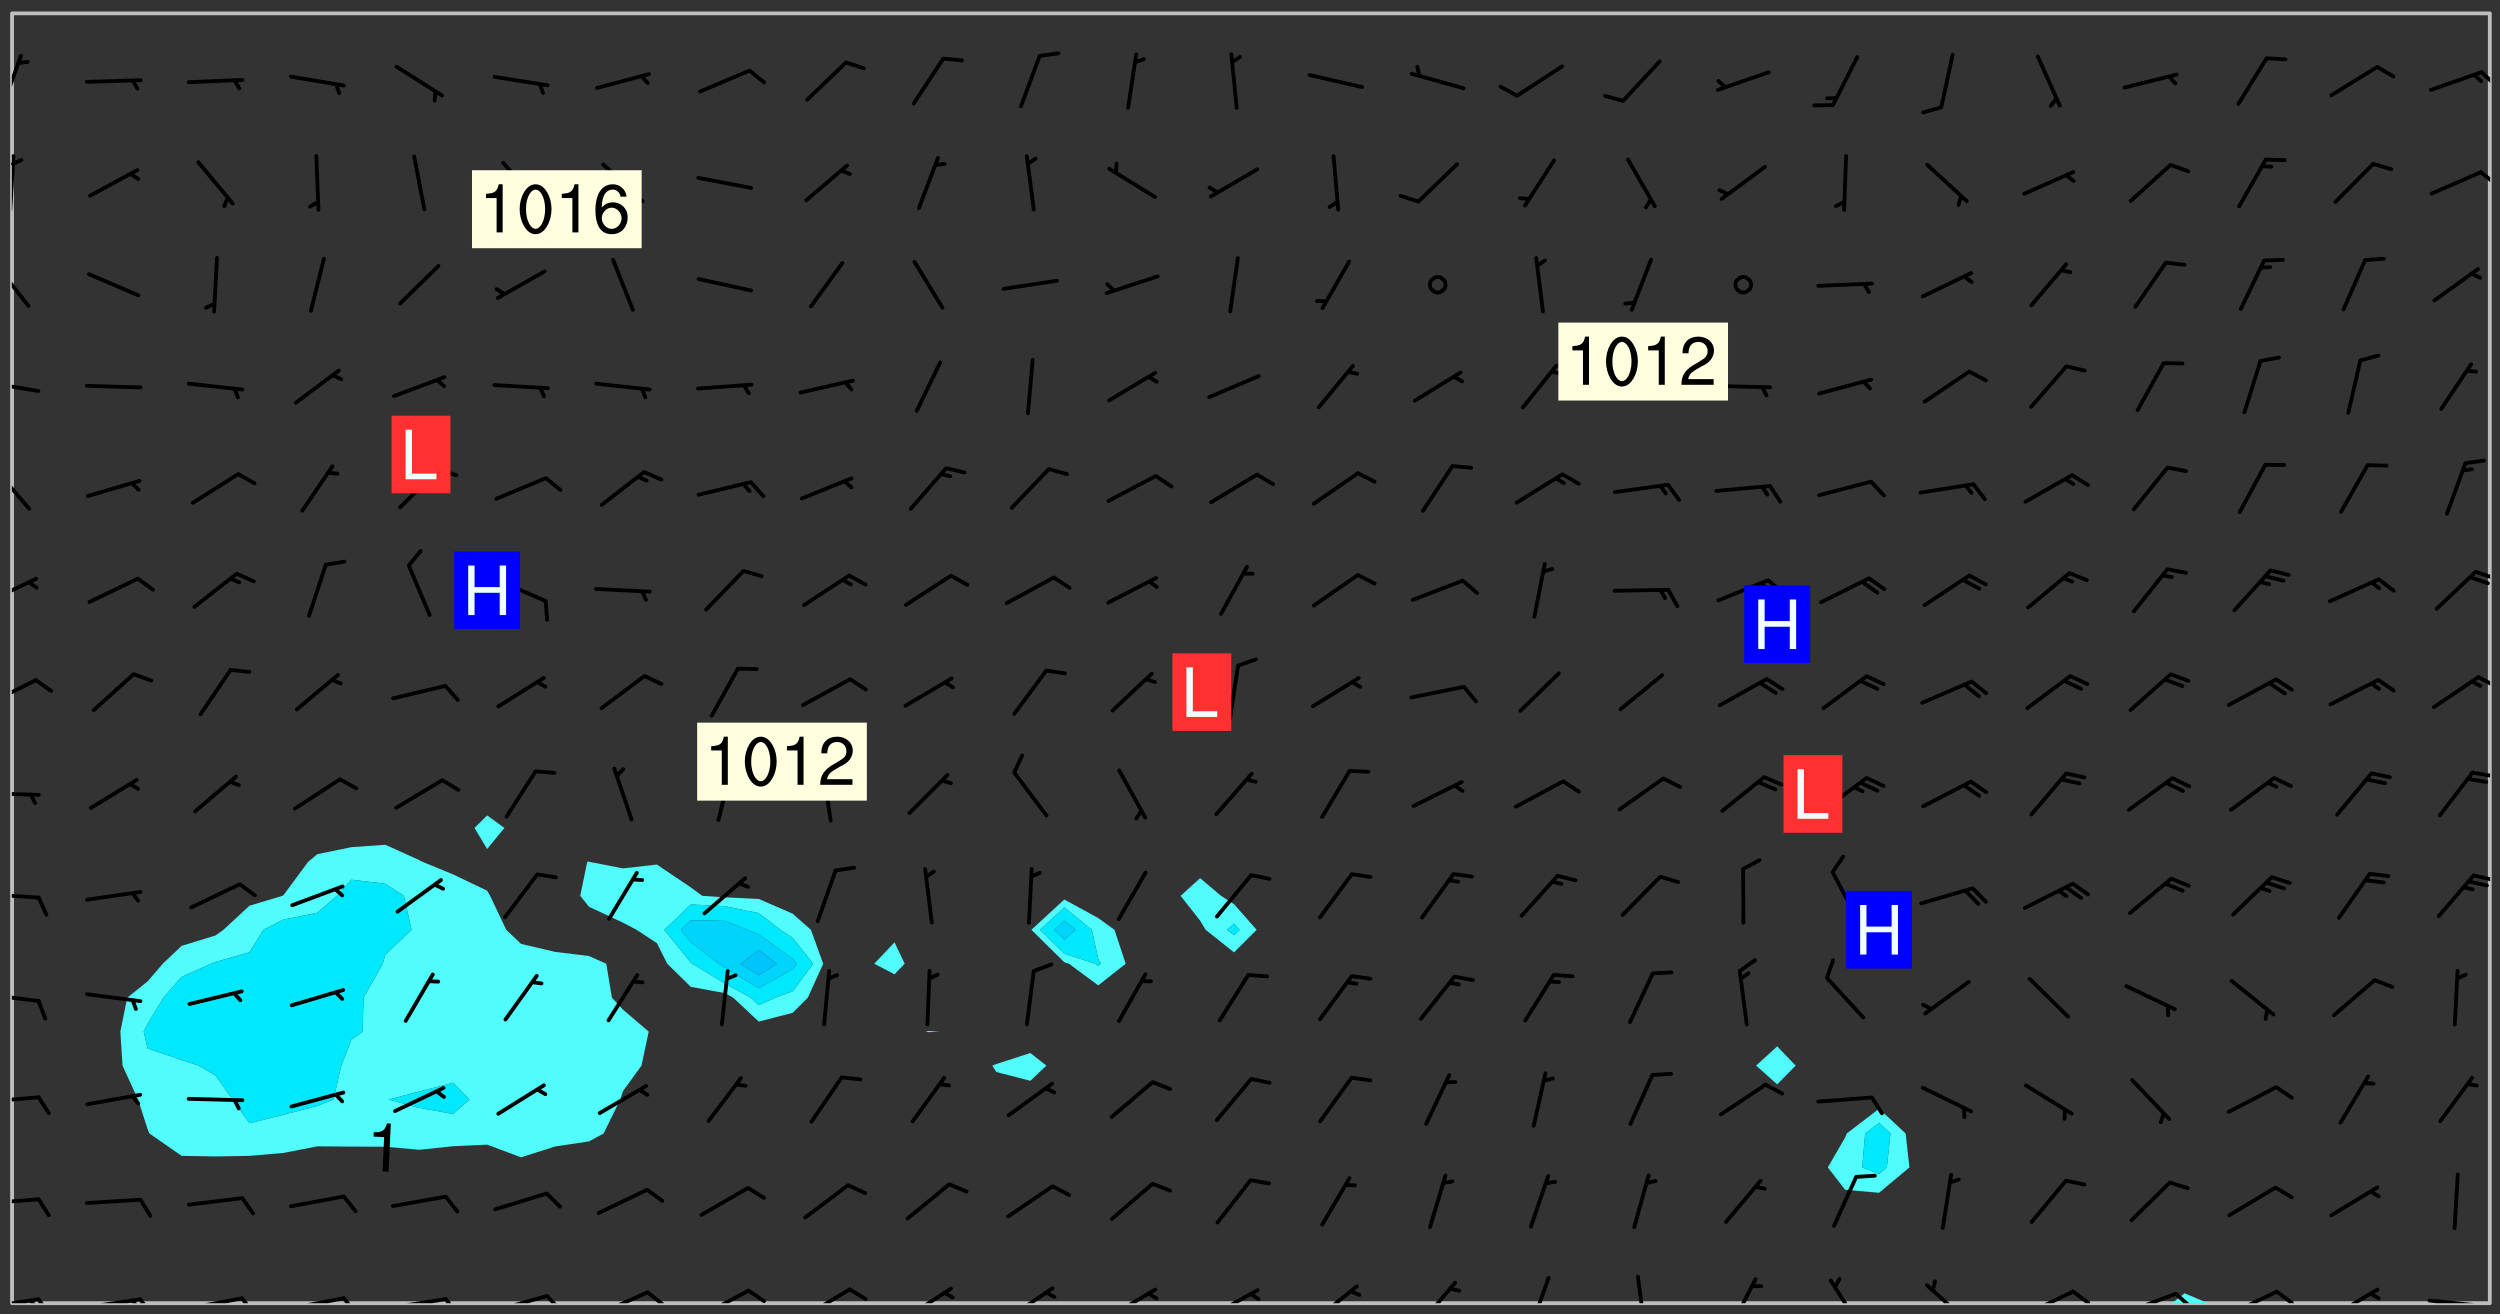 <svg xmlns="http://www.w3.org/2000/svg" role="img" xmlns:xlink="http://www.w3.org/1999/xlink" viewBox="142.45 309.95 326.84 171.84"><rect x="142.45" y="309.95" width="326.84" height="171.84" fill="#333333" stroke="none"/><defs><clipPath id="clip2"><path d="M 144 311.672 L 145 311.672 L 145 480.328 L 144 480.328 Z M 144 311.672"/></clipPath><clipPath id="clip3"><path d="M 144 311.672 L 468 311.672 L 468 480.328 L 144 480.328 Z M 144 311.672"/></clipPath><clipPath id="clip4"><path d="M 426 479 L 432 479 L 432 480.328 L 426 480.328 Z M 426 479"/></clipPath><clipPath id="clip5"><path d="M 467 311.672 L 468 311.672 L 468 480.328 L 467 480.328 Z M 467 311.672"/></clipPath><clipPath id="clip6"><path d="M 144 479 L 148 479 L 148 480.328 L 144 480.328 Z M 144 479"/></clipPath><clipPath id="clip7"><path d="M 147 479 L 150 479 L 150 480.328 L 147 480.328 Z M 147 479"/></clipPath><clipPath id="clip8"><path d="M 146 479 L 148 479 L 148 480.328 L 146 480.328 Z M 146 479"/></clipPath><clipPath id="clip9"><path d="M 153 479 L 162 479 L 162 480.328 L 153 480.328 Z M 153 479"/></clipPath><clipPath id="clip10"><path d="M 160 479 L 163 479 L 163 480.328 L 160 480.328 Z M 160 479"/></clipPath><clipPath id="clip11"><path d="M 159 479 L 161 479 L 161 480.328 L 159 480.328 Z M 159 479"/></clipPath><clipPath id="clip12"><path d="M 166 479 L 175 479 L 175 480.328 L 166 480.328 Z M 166 479"/></clipPath><clipPath id="clip13"><path d="M 173 479 L 176 479 L 176 480.328 L 173 480.328 Z M 173 479"/></clipPath><clipPath id="clip14"><path d="M 180 479 L 188 479 L 188 480.328 L 180 480.328 Z M 180 479"/></clipPath><clipPath id="clip15"><path d="M 187 479 L 190 479 L 190 480.328 L 187 480.328 Z M 187 479"/></clipPath><clipPath id="clip16"><path d="M 193 479 L 201 479 L 201 480.328 L 193 480.328 Z M 193 479"/></clipPath><clipPath id="clip17"><path d="M 200 479 L 203 479 L 203 480.328 L 200 480.328 Z M 200 479"/></clipPath><clipPath id="clip18"><path d="M 206 479 L 215 479 L 215 480.328 L 206 480.328 Z M 206 479"/></clipPath><clipPath id="clip19"><path d="M 213 479 L 216 479 L 216 480.328 L 213 480.328 Z M 213 479"/></clipPath><clipPath id="clip20"><path d="M 220 478 L 228 478 L 228 480.328 L 220 480.328 Z M 220 478"/></clipPath><clipPath id="clip21"><path d="M 226 478 L 230 478 L 230 480.328 L 226 480.328 Z M 226 478"/></clipPath><clipPath id="clip22"><path d="M 233 478 L 241 478 L 241 480.328 L 233 480.328 Z M 233 478"/></clipPath><clipPath id="clip23"><path d="M 240 478 L 243 478 L 243 480.328 L 240 480.328 Z M 240 478"/></clipPath><clipPath id="clip24"><path d="M 247 478 L 254 478 L 254 480.328 L 247 480.328 Z M 247 478"/></clipPath><clipPath id="clip25"><path d="M 253 478 L 256 478 L 256 480.328 L 253 480.328 Z M 253 478"/></clipPath><clipPath id="clip26"><path d="M 260 478 L 268 478 L 268 480.328 L 260 480.328 Z M 260 478"/></clipPath><clipPath id="clip27"><path d="M 273 478 L 281 478 L 281 480.328 L 273 480.328 Z M 273 478"/></clipPath><clipPath id="clip28"><path d="M 287 478 L 294 478 L 294 480.328 L 287 480.328 Z M 287 478"/></clipPath><clipPath id="clip29"><path d="M 300 478 L 308 478 L 308 480.328 L 300 480.328 Z M 300 478"/></clipPath><clipPath id="clip30"><path d="M 305 478 L 308 478 L 308 480.328 L 305 480.328 Z M 305 478"/></clipPath><clipPath id="clip31"><path d="M 314 477 L 321 477 L 321 480.328 L 314 480.328 Z M 314 477"/></clipPath><clipPath id="clip32"><path d="M 327 477 L 333 477 L 333 480.328 L 327 480.328 Z M 327 477"/></clipPath><clipPath id="clip33"><path d="M 342 476 L 346 476 L 346 480.328 L 342 480.328 Z M 342 476"/></clipPath><clipPath id="clip34"><path d="M 356 476 L 358 476 L 358 480.328 L 356 480.328 Z M 356 476"/></clipPath><clipPath id="clip35"><path d="M 368 476 L 373 476 L 373 480.328 L 368 480.328 Z M 368 476"/></clipPath><clipPath id="clip36"><path d="M 381 477 L 386 477 L 386 480.328 L 381 480.328 Z M 381 477"/></clipPath><clipPath id="clip37"><path d="M 394 477 L 400 477 L 400 480.328 L 394 480.328 Z M 394 477"/></clipPath><clipPath id="clip38"><path d="M 406 478 L 414 478 L 414 480.328 L 406 480.328 Z M 406 478"/></clipPath><clipPath id="clip39"><path d="M 413 478 L 416 478 L 416 480.328 L 413 480.328 Z M 413 478"/></clipPath><clipPath id="clip40"><path d="M 420 478 L 428 478 L 428 480.328 L 420 480.328 Z M 420 478"/></clipPath><clipPath id="clip41"><path d="M 426 478 L 429 478 L 429 480.328 L 426 480.328 Z M 426 478"/></clipPath><clipPath id="clip42"><path d="M 433 478 L 441 478 L 441 480.328 L 433 480.328 Z M 433 478"/></clipPath><clipPath id="clip43"><path d="M 439 478 L 443 478 L 443 480.328 L 439 480.328 Z M 439 478"/></clipPath><clipPath id="clip44"><path d="M 446 478 L 454 478 L 454 480.328 L 446 480.328 Z M 446 478"/></clipPath><clipPath id="clip45"><path d="M 459 479 L 468 479 L 468 480.328 L 459 480.328 Z M 459 479"/></clipPath><clipPath id="clip46"><path d="M 465 480 L 467 480 L 467 480.328 L 465 480.328 Z M 465 480"/></clipPath><clipPath id="clip47"><path d="M 144 466 L 148 466 L 148 468 L 144 468 Z M 144 466"/></clipPath><clipPath id="clip48"><path d="M 144 453 L 148 453 L 148 455 L 144 455 Z M 144 453"/></clipPath><clipPath id="clip49"><path d="M 144 439 L 148 439 L 148 442 L 144 442 Z M 144 439"/></clipPath><clipPath id="clip50"><path d="M 144 426 L 148 426 L 148 428 L 144 428 Z M 144 426"/></clipPath><clipPath id="clip51"><path d="M 465 424 L 468 424 L 468 426 L 465 426 Z M 465 424"/></clipPath><clipPath id="clip52"><path d="M 144 413 L 148 413 L 148 415 L 144 415 Z M 144 413"/></clipPath><clipPath id="clip53"><path d="M 465 410 L 468 410 L 468 412 L 465 412 Z M 465 410"/></clipPath><clipPath id="clip54"><path d="M 144 398 L 148 398 L 148 403 L 144 403 Z M 144 398"/></clipPath><clipPath id="clip55"><path d="M 466 398 L 468 398 L 468 400 L 466 400 Z M 466 398"/></clipPath><clipPath id="clip56"><path d="M 144 385 L 148 385 L 148 389 L 144 389 Z M 144 385"/></clipPath><clipPath id="clip57"><path d="M 465 384 L 468 384 L 468 386 L 465 386 Z M 465 384"/></clipPath><clipPath id="clip58"><path d="M 144 370 L 147 370 L 147 377 L 144 377 Z M 144 370"/></clipPath><clipPath id="clip59"><path d="M 144 359 L 148 359 L 148 362 L 144 362 Z M 144 359"/></clipPath><clipPath id="clip60"><path d="M 144 344 L 147 344 L 147 351 L 144 351 Z M 144 344"/></clipPath><clipPath id="clip61"><path d="M 144 330 L 145 330 L 145 338 L 144 338 Z M 144 330"/></clipPath><clipPath id="clip62"><path d="M 144 330 L 146 330 L 146 332 L 144 332 Z M 144 330"/></clipPath><clipPath id="clip63"><path d="M 466 332 L 468 332 L 468 335 L 466 335 Z M 466 332"/></clipPath><clipPath id="clip64"><path d="M 144 316 L 146 316 L 146 325 L 144 325 Z M 144 316"/></clipPath><clipPath id="clip65"><path d="M 466 319 L 468 319 L 468 322 L 466 322 Z M 466 319"/></clipPath><g id="surface1189" clip-path="url(#clip1)"><path fill="#fff" fill-opacity="0" fill-rule="evenodd" d="M 0 0 L 1000 0 L 1000 1000 L 0 1000 Z M 0 0"/><path fill="#d3d3d3" fill-opacity="0" fill-rule="evenodd" d="M162.152 355.867L161.918 356.16 161.977 356.395 162.094 356.566 162.27 356.801 162.562 357.148 162.676 357.207 162.793 357.035 162.852 356.801 163.027 356.625 163.492 356.449 164.191 356.449 164.426 356.742 164.715 357.559 164.773 357.734 164.949 357.965 165.301 358.199 166 358.898 166.172 359.074 166.406 359.422 166.641 359.832 166.93 360.414 167.34 360.879 167.57 361.113 167.805 361.289 167.922 361.52 168.098 361.812 168.27 362.977 168.27 363.211 168.328 363.5 168.387 363.617 168.504 363.734 168.852 364.145 168.969 364.316 169.145 364.492 169.32 364.727 169.438 364.898 169.609 365.25 169.668 365.484 169.902 365.891 170.137 365.832 169.961 366.008 169.902 366.938 169.32 366.938 169.086 366.824 168.738 366.938 168.621 367.055 168.562 367.348 168.504 367.523 168.387 367.695 167.922 367.988 167.863 368.223 167.805 368.336 167.805 368.98 167.863 369.152 167.863 369.562 167.922 369.621 167.922 370.027 167.98 370.434 168.098 370.609 168.156 370.668 168.387 371.309 168.328 371.602 168.328 372.301 168.27 372.883 168.27 373.117 168.211 373.348 168.156 373.699 168.156 375.621 168.211 375.738 168.637 375.738 168.27 375.855 168.246 376.207 169.137 377.375 170.879 377.914 172.219 378.273 172.219 378.812 172.309 379.621 172.844 380.336 174.363 380.605 175.254 380.52 175.344 381.684 175.879 381.863 177.039 381.684 179.094 380.699 180.254 380.336 182.133 380.16 183.828 379.98 183.648 380.699 182.133 380.785 180.883 380.875 180.078 381.145 179.004 381.953 179.273 382.672 179.809 383.57 179.629 384.195 179.363 385.004 179.629 386.082 180.254 386.98 181.059 387.16 182.309 386.98 182.043 387.703 182.141 388.207 182.195 388.5 182.195 388.672 182.254 388.965 182.254 389.371 182.43 389.488 182.781 389.605 183.188 389.605 183.48 389.43 183.594 389.312 183.652 389.195 183.77 388.965 183.828 388.789 184.18 388.324 184.41 388.148 184.586 388.09 184.762 388.148 184.82 388.324 184.938 389.312 184.992 389.781 185.051 389.953 185.168 390.188 185.344 390.246 186.16 390.305 186.449 390.305 186.566 390.539 186.625 390.945 186.684 391.297 186.684 392.402 186.801 392.695 186.918 393.043 187.207 393.742 187.383 394.094 187.965 394.848 188.316 395.023 188.488 395.082 188.957 395.316 189.598 395.781 189.945 396.016 190.238 396.191 190.531 396.246 190.762 396.309 191.578 396.656 191.871 396.832 191.984 397.004 192.336 397.355 192.453 397.531 192.977 398.172 192.977 398.461 193.035 398.812 193.035 399.16 193.094 399.512 193.152 399.801 193.27 399.859 193.441 399.918 193.617 399.918 194.199 400.152 194.375 400.27 194.551 400.559 194.727 400.793 194.84 401.027 195.133 401.258 195.25 401.375 195.25 401.785 195.309 401.84 195.598 402.074 195.832 402.191 195.891 402.309 196.008 402.48 196.066 402.598 196.297 402.832 196.355 403.008 196.59 403.066 196.707 403.125 196.59 403.238 196.531 403.355 196.531 403.473 196.414 403.766 196.297 404.055 196.297 404.637 196.473 404.754 196.59 404.812 196.648 404.93 196.766 405.047 196.879 405.105 197.055 405.453 197.113 405.805 197.172 406.211 197.172 406.387 197.113 406.562 196.996 407.262 196.996 407.434 197.113 407.609 197.406 407.902 197.812 407.902 197.988 408.02 198.105 408.191 198.223 408.484 198.223 408.719 197.695 408.719 197.465 408.484 197.23 408.484 197.055 408.543 196.996 409.242 197.055 409.59 197.172 409.766 197.348 410.176 197.465 410.406 197.754 410.875 197.93 410.93 198.453 410.93 198.688 410.988 199.445 411.629 199.504 411.922 199.504 412.156 199.562 412.215 199.793 412.562 199.793 412.914 199.676 413.086 199.676 413.379 199.969 413.668 200.262 413.844 200.434 413.902 200.727 414.078 201.02 414.195 201.602 414.602 201.891 414.836 202.184 415.012 202.402 415.172 202.418 415.184 202.648 415.359 203.289 415.883 203.465 416.117 203.582 416.293 203.758 416.469 203.871 416.641 203.871 417.281 203.988 417.457 204.457 417.574 205.039 417.691 205.273 417.75 205.504 417.863 205.797 417.98 205.91 418.039 206.496 418.391 206.785 418.562 206.961 418.625 207.137 418.68 207.312 418.738 208.012 419.09 208.301 419.266 208.535 419.32 208.824 419.496 209.059 419.613 209.699 420.02 209.992 420.137 210.164 420.195 210.398 420.254 210.809 420.312 211.039 420.371 211.273 420.488 211.332 420.66 210.922 420.836 211.391 420.895 211.449 421.188 211.562 421.422 211.738 421.477 211.973 421.535 212.148 421.594 212.555 421.711 213.195 421.945 213.312 422.117 213.371 422.352 213.371 422.527 213.312 422.645 213.254 423.051 213.488 423.285 213.605 423.344 213.953 423.461 214.594 423.691 214.77 423.809 215.059 423.926 215.234 424.102 215.469 424.566 216.051 425.672 216.227 425.848 216.574 426.023 216.75 426.141 217.102 426.258 218.148 426.781 218.383 426.84 218.848 426.953 219.141 427.012 219.605 427.188 220.363 427.77 220.598 428.004 220.945 428.469 221.121 428.645 221.41 428.879 222.227 429.578 222.52 429.754 222.809 430.043 223.102 430.219 223.395 430.508 224.09 431.148 224.266 431.324 224.559 431.559 224.848 431.793 225.316 432.082 225.957 432.664 226.305 432.898 226.539 433.191 226.887 433.539 227.238 434.004 228.172 434.996 228.52 435.402 228.637 435.578 228.871 435.637 228.984 435.754 229.629 435.93 229.859 436.043 230.094 436.102 230.387 436.277 230.617 436.395 231.551 437.094 231.957 437.5 232.191 437.676 232.598 437.852 232.832 437.969 233.648 438.316 233.996 438.551 234.23 438.668 234.523 438.957 234.754 439.074 235.512 439.426 235.863 439.598 236.094 439.656 236.387 439.773 236.621 439.832 237.492 440.008 238.309 440.008 238.777 440.238 238.949 440.297 239.824 440.996 240.289 441.113 240.582 441.172 240.758 441.23 240.988 441.289 241.457 441.348 241.805 441.406 242.156 441.465 242.562 441.523 242.855 441.523 243.027 441.582 243.027 441.812 243.203 441.988 243.496 441.988 243.844 442.047 244.195 442.105 244.895 442.223 245.535 442.223 246 441.988 246.293 441.812 246.465 441.695 246.875 441.523 247.164 441.348 248.098 440.883 248.566 440.59 249.09 440.297 249.555 440.125 250.02 439.949 251.07 439.484 251.359 439.367 251.77 439.25 252.059 439.133 252.586 438.957 254.102 438.258 254.684 437.91 254.973 437.852 255.266 437.793 255.613 437.676 256.488 437.445 256.84 437.328 256.953 437.328 257.188 437.27 258.062 437.035 258.297 436.977 259.109 436.977 259.461 436.918 260.277 436.801 260.449 436.742 260.801 436.688 261.094 436.629 261.324 436.57 262.141 436.395 262.316 436.336 262.664 436.336 262.898 436.277 263.363 436.16 264.121 435.988 264.355 435.93 264.703 435.93 265.113 435.812 265.402 435.754 266.688 435.695 266.977 435.695 267.387 435.637 267.617 435.578 267.793 435.578 268.668 435.461 269.074 435.461 269.484 435.344 269.832 435.344 270.184 435.23 271.055 435.172 272.805 435.172 273.852 435.461 274.262 435.578 274.551 435.695 274.902 435.812 275.191 435.93 276.242 436.102 276.531 436.16 276.824 436.16 277.117 436.219 277.289 436.277 277.699 436.336 277.871 436.395 277.988 436.453 278.105 436.453 278.223 436.512 278.574 436.57 278.688 436.57 279.098 436.637 281.02 437.031 282.945 437.426 284.465 437.875 286.16 438.594 288.305 439.398 289.91 438.68 291.34 437.875 292.5 436.797 293.75 436.348 296.785 435.629 298.66 435.27 300.805 433.922 303.039 432.668 305.539 431.41 307.234 430.961 309.02 430.781 310.18 430.512 310.805 431.051 312.145 430.781 312.859 429.793 313.844 428.449 314.289 428.27 315.094 427.91 316.969 427.371 318.754 426.922 320.004 426.652 321.164 426.562 322.863 426.473 324.824 426.203 326.074 426.113 326.613 426.113 327.238 426.023 328.129 426.023 330.273 425.844 332.684 425.664 335.273 425.574 336.969 425.754 338.578 425.844 340.008 426.203 341.168 426.922 343.043 427.91 344.203 429.438 344.469 430.152 345.098 430.242 345.453 431.141 345.988 431.68 346.523 433.207 347.598 433.566 348.133 433.566 347.328 434.102 347.418 435.809 348.133 438.504 349.023 439.309 349.918 440.297 350.633 441.555 352.418 442.094 353.938 441.914 354.293 443.258 355.902 442.453 356.883 441.914 357.152 442.184 357.469 441.969 357.688 441.824 358.488 442.273 358.938 441.914 359.293 441.914 359.828 441.645 360.367 440.926 360.902 440.656 361.527 439.668 362.688 440.117 363.527 440.488 364.922 441.105 366.617 440.926 368.223 440.926 370.008 441.016 370.188 439.309 370.723 437.965 371.527 438.234 372.02 439.082 372.422 439.488 372.332 440.027 372.332 440.387 373.047 440.836 373.758 440.566 375.188 440.566 375.547 441.555 375.992 442.812 376.707 444.156 377.957 444.785 379.652 445.414 380.367 445.234 380.547 444.695 381.527 444.605 381.977 444.965 382.062 446.223 381.797 446.852 381.262 447.031 381.262 447.57 381.977 448.555 382.242 449.094 383.227 450.082 384.027 451.16 383.762 451.52 383.672 452.418 383.047 454.75 382.691 456.816 382.602 458.609 382.422 459.328 382.332 459.867 382.332 461.305 381.352 463.188 380.992 464.895 380.457 465.793 379.652 466.961 379.387 467.5 381.441 468.754 381.527 469.113 381.172 469.652 381.082 469.473 381.082 470.281 381.172 471.719 380.727 472.434 379.652 472.527 379.387 473.242 379.922 474.141 380.727 474.859 381.887 475.668 383.227 475.938 383.672 476.297 383.316 476.746 381.527 476.656 380.277 476.207 379.562 475.488 378.938 475.398 378.762 478.988 378.574 480.297 467.934 480.297 467.934 311.703 412.664 311.703 412.664 360.785 413.426 360.91 416.715 361.453 418.738 364.289 418.738 367.043 421.09 367.375 423.438 367.707 427.488 367.707 426.109 371.867 424.086 372.574 422.062 373.277 421.52 373.621 418.926 375.238 418.738 375.355 416.715 373.277 415.984 370.535 413.312 368.457 411.938 364.957 411.871 364.875 409.914 362.203 412.664 360.785 412.664 311.703 294.422 311.703 294.422 403.117 294.539 403.148 294.672 403.16 294.746 403.234 294.852 403.281 294.941 403.34 295.027 403.398 295.117 403.457 295.414 403.754 295.473 403.844 295.504 403.961 295.531 404.078 295.547 404.215 295.516 404.332 295.457 404.422 295.398 404.508 295.355 404.613 295.309 404.715 295.281 404.836 295.281 404.98 295.457 405.25 295.605 405.398 295.68 405.484 295.754 405.559 295.797 405.664 295.859 405.754 295.918 405.84 295.961 405.945 296.02 406.035 296.066 406.137 296.109 406.242 296.168 406.328 296.285 406.508 296.359 406.582 296.422 406.668 296.48 406.758 296.523 406.863 296.582 406.953 296.641 407.039 296.703 407.129 296.762 407.219 296.805 407.32 296.922 407.5 296.996 407.574 297.055 407.66 297.129 407.734 297.219 407.793 297.324 407.84 297.473 407.84 297.605 407.824 297.738 407.84 297.84 407.793 297.914 407.719 297.961 407.617 297.945 407.484 297.945 407.336 297.898 407.23 297.871 407.113 297.824 407.012 297.797 406.891 297.754 406.789 297.691 406.699 297.648 406.598 297.605 406.492 297.574 406.375 297.559 406.242 297.547 406.105 297.633 406.047 297.691 405.961 297.812 405.93 297.855 406.035 297.871 406.168 297.871 406.285 297.93 406.387 297.988 406.477 298.078 406.535 298.227 406.684 298.285 406.773 298.328 406.879 298.316 406.98 298.402 407.039 298.508 407.086 298.594 407.145 298.684 407.203 298.758 407.277 298.641 407.305 298.535 407.352 298.449 407.41 298.375 407.484 298.316 407.574 298.254 407.66 298.227 407.781 298.18 407.883 298.137 407.988 298.105 408.105 298.094 408.238 298.078 408.371 298.078 408.52 298.105 408.637 298.152 408.742 298.195 408.844 298.254 408.934 298.328 409.008 298.418 409.066 298.492 409.141 298.582 409.199 298.641 409.289 298.684 409.395 298.73 409.496 298.848 409.527 298.98 409.543 299.129 409.543 299.246 409.512 299.352 409.555 299.395 409.66 299.441 409.762 299.469 409.883 299.5 410 299.527 410.117 299.559 410.238 299.586 410.355 299.691 410.398 299.793 410.445 299.926 410.43 300.074 410.578 300.137 410.664 300.211 410.738 300.281 410.812 300.371 410.875 300.477 410.918 300.578 410.961 300.695 410.992 300.832 411.008 300.949 410.977 301.023 410.902 301.051 410.785 301.039 410.652 301.008 410.531 300.98 410.414 301.023 410.309 301.141 410.309 301.23 410.371 301.348 410.398 301.496 410.398 301.629 410.414 301.777 410.414 301.91 410.43 302.043 410.414 302.191 410.414 302.324 410.398 302.457 410.387 302.594 410.398 302.711 410.371 302.844 410.355 303.035 410.297 302.977 410.473 302.961 410.605 302.934 410.727 302.918 410.859 302.859 410.945 302.727 410.961 302.621 411.008 302.516 411.051 302.398 411.082 302.281 411.109 302.016 411.141 301.867 411.141 301.734 411.156 301.66 411.23 301.719 411.316 301.867 411.465 301.984 411.645 302.059 411.715 302.148 411.777 302.238 411.836 302.324 411.895 302.414 411.953 302.516 411.996 302.621 412.059 302.727 412.102 302.812 412.16 302.918 412.207 303.02 412.25 303.199 412.367 303.258 412.457 303.215 412.559 303.168 412.664 303.184 412.797 303.406 413.02 303.465 413.109 303.508 413.211 303.539 413.332 303.582 413.434 303.598 413.566 303.629 413.684 303.641 413.82 303.672 413.938 303.82 414.086 303.922 414.129 304.027 414.172 304.145 414.203 304.277 414.219 304.414 414.234 304.531 414.234 304.648 414.203 304.738 414.145 304.781 414.039 304.828 413.938 304.871 413.832 304.902 413.715 304.914 413.582 304.914 413.434 304.902 413.301 304.887 413.168 304.855 413.051 304.812 412.945 304.766 412.84 304.723 412.738 304.68 412.633 304.664 412.5 304.68 412.367 304.707 412.25 304.738 412.133 304.766 412.012 304.812 411.91 304.902 411.852 304.988 411.789 305.062 411.715 305.152 411.656 305.375 411.434 305.434 411.348 305.508 411.273 305.625 411.094 305.684 411.008 305.684 410.859 305.609 410.785 305.508 410.738 305.402 410.695 305.301 410.652 305.242 410.562 305.195 410.457 305.168 410.34 305.258 410.281 305.375 410.25 305.477 410.207 305.656 410.09 305.805 409.941 305.816 409.809 305.805 409.703 305.715 409.645 305.582 409.66 305.434 409.66 305.301 409.676 305.168 409.66 305.047 409.629 304.961 409.57 304.887 409.496 304.828 409.406 304.766 409.32 304.648 409.141 304.59 409.055 304.621 408.934 304.707 408.875 304.828 408.844 304.887 408.758 304.887 408.637 304.855 408.52 304.797 408.43 304.738 408.344 304.691 408.238 304.664 408.121 304.648 407.988 304.707 407.898 304.781 407.824 304.871 407.766 304.988 407.586 305.062 407.512 305.121 407.426 305.27 407.277 305.391 407.246 305.523 407.23 305.656 407.246 305.73 407.32 305.773 407.426 305.789 407.559 305.758 407.676 305.641 407.707 305.508 407.719 305.359 407.867 305.316 407.973 305.27 408.074 305.242 408.195 305.211 408.312 305.211 408.461 305.242 408.578 305.285 408.684 305.344 408.773 305.418 408.844 305.492 408.918 305.609 408.949 305.73 408.977 305.848 408.949 305.98 408.934 306.098 408.934 306.188 408.992 306.262 409.066 306.309 409.172 306.367 409.258 306.469 409.305 306.602 409.32 306.707 409.363 306.793 409.422 306.781 409.527 306.707 409.602 306.527 409.719 306.469 409.809 306.379 409.867 306.309 409.941 306.234 410.016 306.172 410.105 306.145 410.223 306.129 410.355 306.145 410.488 306.129 410.621 306.129 410.77 306.145 410.902 306.172 411.02 306.203 411.141 306.277 411.215 306.367 411.273 306.453 411.332 306.543 411.391 306.66 411.422 306.66 411.508 306.559 411.555 306.469 411.613 306.203 411.645 306.086 411.672 305.938 411.672 305.832 411.715 305.73 411.762 305.672 411.852 305.609 412.086 305.598 412.219 305.566 412.34 305.551 412.473 305.551 412.766 305.539 412.898 305.551 413.035 305.566 413.168 305.699 413.184 305.832 413.195 305.953 413.227 306.039 413.285 306.113 413.359 306.16 413.465 306.203 413.566 306.219 413.699 306.219 414.145 306.203 414.277 306.203 414.723 306.234 414.988 306.262 415.105 306.277 415.238 306.309 415.355 306.395 415.566 306.426 415.832 306.426 415.98 306.395 416.098 306.367 416.215 306.336 416.336 306.309 416.453 306.277 416.57 306.246 416.691 306.234 416.824 306.219 416.957 306.309 417.016 306.426 416.984 306.527 417 306.574 417.105 306.543 417.371 306.543 417.812 306.5 417.918 306.453 418.023 306.41 418.125 306.367 418.23 306.309 418.316 306.277 418.438 306.234 418.555 306.203 418.672 306.188 418.805 306.203 418.938 306.262 419.027 306.367 419.074 306.453 419.133 306.512 419.219 306.5 419.355 306.469 419.473 306.426 419.574 306.426 420.02 306.41 420.152 306.41 420.301 306.379 420.418 306.336 420.523 306.309 420.641 306.262 420.746 306.219 420.848 306.188 420.969 306.16 421.086 306.129 421.219 306.098 421.336 306.07 421.453 306.027 421.559 305.996 421.676 305.965 421.797 305.953 421.93 305.938 422.062 305.938 422.359 305.965 422.477 305.965 422.625 306.012 423.023 306.039 423.141 306.098 423.23 306.219 423.262 306.367 423.262 306.5 423.246 306.559 423.336 306.559 423.453 306.5 423.543 306.41 423.602 306.309 423.645 306.203 423.691 306.113 423.75 306.027 423.809 305.891 423.824 305.773 423.793 305.641 423.777 305.539 423.824 305.477 423.91 305.465 424.047 305.449 424.18 305.418 424.297 305.391 424.414 305.375 424.547 305.344 424.668 305.344 424.965 305.359 425.098 305.391 425.215 305.391 425.363 305.402 425.496 305.402 425.645 305.375 425.762 305.328 425.863 305.301 425.984 305.27 426.102 305.211 426.191 305.137 426.266 305.035 426.309 304.93 426.355 304.812 426.383 304.691 426.414 304.59 426.367 304.648 426.281 304.754 426.234 304.781 426.117 304.812 426 304.84 425.879 304.871 425.762 304.871 425.613 304.887 425.48 304.855 425.363 304.812 425.258 304.707 425.273 304.633 425.348 304.531 425.391 304.441 425.453 304.367 425.527 304.324 425.629 304.309 425.762 304.277 425.879 304.25 426 304.219 426.117 304.191 426.234 304.16 426.355 304.133 426.473 304.102 426.59 304.059 426.695 303.969 426.754 303.879 426.754 303.762 426.723 303.73 426.637 303.746 426.5 303.715 426.383 303.715 426.234 303.703 426.102 303.703 425.953 303.641 425.719 303.613 425.598 303.57 425.496 303.523 425.391 303.465 425.305 303.406 425.215 303.363 425.109 303.301 425.023 303.152 424.875 303.082 424.801 302.977 424.754 302.871 424.711 302.77 424.668 302.473 424.371 302.383 424.297 302.297 424.238 302.191 424.195 302.102 424.133 302.016 424.074 301.91 424.031 301.82 423.973 301.734 423.91 301.66 423.84 301.555 423.793 301.469 423.734 301.363 423.691 301.273 423.629 301.172 423.586 301.066 423.543 300.98 423.484 300.875 423.438 300.77 423.395 300.668 423.348 300.578 423.289 300.477 423.246 300.371 423.203 300.281 423.141 300.164 423.113 300.031 423.098 299.898 423.113 299.75 423.113 299.617 423.129 299.5 423.098 299.41 423.039 299.336 422.965 299.246 422.906 299.145 422.859 298.996 422.859 298.875 422.832 298.773 422.789 298.699 422.715 298.582 422.535 298.492 422.477 298.391 422.434 298.301 422.371 298.195 422.328 298.105 422.27 298.02 422.211 297.914 422.164 297.855 422.078 297.797 421.988 297.754 421.883 297.707 421.781 297.633 421.707 297.547 421.648 297.473 421.574 297.383 421.516 297.16 421.293 297.117 421.188 297.086 420.922 297.191 420.879 297.336 420.879 297.441 420.922 297.516 420.996 297.605 421.055 297.691 421.113 297.797 421.16 297.887 421.219 298.035 421.367 298.105 421.441 298.254 421.59 298.316 421.676 298.391 421.75 298.477 421.809 298.551 421.883 298.641 421.945 298.73 422.004 298.816 422.062 299.086 422.238 299.188 422.285 299.293 422.328 299.395 422.371 299.441 422.297 299.5 422.211 299.574 422.137 299.645 422.062 299.75 422.105 299.824 422.18 299.883 422.27 299.926 422.371 299.973 422.477 300.016 422.582 300.137 422.609 300.254 422.582 300.328 422.492 300.371 422.387 300.43 422.297 300.504 422.223 300.609 422.18 300.727 422.152 300.859 422.164 300.949 422.223 301.098 422.371 301.156 422.461 301.199 422.566 301.246 422.668 301.289 422.773 301.332 422.875 301.438 422.922 301.543 422.965 301.676 422.98 301.762 422.922 301.82 422.832 301.895 422.758 302 422.715 302.117 422.742 302.223 422.789 302.324 422.832 302.43 422.875 302.531 422.922 302.711 423.039 302.711 423.156 302.695 423.289 302.711 423.422 302.727 423.559 302.785 423.645 302.887 423.691 303.008 423.719 303.125 423.75 303.273 423.75 303.391 423.719 303.449 423.629 303.629 423.512 303.688 423.422 303.762 423.348 303.82 423.262 303.938 423.082 304.117 422.965 304.234 422.996 304.324 423.055 304.367 423.129 304.352 423.262 304.352 423.379 304.441 423.438 304.59 423.438 304.723 423.422 304.855 423.41 305.121 423.379 305.227 423.336 305.344 423.305 305.465 423.277 305.539 423.203 305.609 423.129 305.672 423.039 305.656 422.934 305.609 422.832 305.508 422.789 305.402 422.773 305.285 422.801 305.02 422.832 304.871 422.832 304.797 422.758 304.707 422.699 304.59 422.668 304.473 422.641 304.34 422.625 304.191 422.625 304.059 422.641 303.762 422.641 303.656 422.594 303.508 422.445 303.465 422.344 303.406 422.254 303.629 422.031 303.715 421.973 303.82 421.93 303.938 421.898 304.07 421.883 304.203 421.898 304.34 421.914 304.441 421.957 304.574 421.945 304.664 421.883 304.766 421.84 304.828 421.75 304.781 421.648 304.691 421.59 304.574 421.559 304.473 421.516 304.414 421.426 304.352 421.336 304.352 421.219 304.367 421.086 304.473 421.039 304.547 420.969 304.547 420.848 304.457 420.789 304.426 420.672 304.516 420.613 304.59 420.539 304.633 420.434 304.691 420.344 304.738 420.242 304.754 420.109 304.754 419.961 304.707 419.855 304.664 419.754 304.574 419.695 304.441 419.68 304.34 419.637 304.203 419.621 304.086 419.59 303.641 419.59 303.508 419.574 303.375 419.562 303.242 419.547 303.125 419.516 302.977 419.516 302.844 419.5 302.711 419.488 302.445 419.457 302.324 419.414 302.238 419.355 302.164 419.281 302.164 419.133 302.176 419 302.281 418.953 302.383 418.91 302.516 418.895 302.668 418.895 302.801 418.879 303.094 418.879 303.215 418.91 303.316 418.953 303.406 419.012 303.641 419.074 303.762 419.027 303.852 418.969 303.953 418.926 304.086 418.91 304.191 418.953 304.293 419 304.426 419.012 304.547 418.984 304.691 418.984 304.812 418.953 304.93 418.926 305.035 418.879 305.109 418.805 305.195 418.746 305.344 418.598 305.402 418.512 305.449 418.406 305.477 418.289 305.492 418.184 305.391 418.141 305.301 418.082 305.184 418.051 305.078 418.008 304.988 417.945 304.914 417.859 304.84 417.785 304.738 417.742 304.633 417.695 304.531 417.652 304.473 417.562 304.426 417.461 304.34 417.25 304.277 417.164 304.219 417.074 304.145 417 304.059 416.941 303.789 416.941 303.672 416.973 303.582 417.031 303.48 417.074 303.348 417.09 303.242 417.074 303.215 416.957 303.152 416.867 303.035 416.836 302.934 416.793 302.785 416.645 302.754 416.527 302.738 416.422 302.812 416.348 302.992 416.23 303.109 416.203 303.227 416.172 303.363 416.188 303.465 416.23 303.57 416.273 303.672 416.32 303.777 416.363 303.895 416.395 304.027 416.41 304.145 416.438 304.277 416.453 304.383 416.438 304.473 416.379 304.398 416.305 304.293 416.262 304.219 416.188 304.145 416.098 303.996 415.949 303.91 415.891 303.82 415.832 303.746 415.758 303.656 415.699 303.555 415.652 303.434 415.625 303.332 415.578 303.227 415.535 303.109 415.504 303.008 415.461 302.887 415.43 302.738 415.43 302.621 415.461 302.516 415.504 302.43 415.566 302.25 415.684 302.164 415.742 302.074 415.801 301.969 415.848 301.883 415.906 301.777 415.949 301.676 415.992 301.57 416.039 301.496 416.113 301.438 416.203 301.379 416.289 301.332 416.395 301.273 416.48 301.199 416.555 301.066 416.543 300.949 416.512 300.832 416.512 300.758 416.586 300.668 416.645 300.594 416.719 300.504 416.777 300.418 416.836 300.312 416.883 300.211 416.926 300.074 416.941 299.973 416.898 299.824 416.75 299.719 416.703 299.633 416.703 299.527 416.75 299.426 416.793 299.305 416.824 299.188 416.793 299.113 416.719 299.113 416.602 299.145 416.48 299.219 416.41 299.277 416.32 299.352 416.246 299.469 416.215 299.574 416.172 299.867 416.172 300 416.156 300.137 416.141 300.238 416.098 300.328 416.039 300.43 415.992 300.52 415.934 300.652 415.922 300.742 415.98 300.875 415.992 300.965 415.934 301.051 415.875 301.156 415.832 301.246 415.773 301.332 415.711 301.422 415.652 301.57 415.504 301.629 415.418 301.688 415.328 301.793 415.285 301.926 415.27 302.043 415.297 302.164 415.328 302.223 415.27 302.281 415.18 302.312 414.914 302.34 414.797 302.445 414.809 302.578 414.824 302.68 414.781 302.77 414.723 302.828 414.633 302.902 414.559 302.961 414.469 303.008 414.367 303.02 414.234 303.008 414.102 302.961 413.996 302.812 413.848 302.754 413.758 302.695 413.672 302.652 413.566 302.652 413.121 302.668 412.988 302.668 412.84 302.68 412.707 302.621 412.648 302.531 412.707 302.43 412.664 302.25 412.547 302.164 412.488 302.102 412.398 302.043 412.309 301.969 412.234 301.883 412.176 301.762 412.207 301.66 412.219 301.555 412.266 301.469 412.324 301.363 412.367 301.215 412.516 301.125 412.574 301.039 412.633 300.949 412.695 300.844 412.738 300.711 412.754 300.711 412.633 300.816 412.59 300.934 412.559 301.008 412.488 301.051 412.383 301.051 412.234 301.023 412.117 300.875 411.969 300.742 411.953 300.594 411.953 300.477 411.984 300.371 412.027 300.27 412.07 300.18 412.133 300.062 412.16 299.988 412.086 300 411.953 299.957 411.852 299.914 411.746 299.824 411.688 299.707 411.715 299.586 411.746 299.469 411.777 299.367 411.82 299.246 411.852 299.145 411.895 299.039 411.938 298.949 411.996 298.848 412.012 298.848 411.895 298.863 411.762 298.805 411.672 298.73 411.715 298.582 411.863 298.523 411.953 298.449 412.027 298.402 412.133 298.359 412.234 298.285 412.309 298.227 412.398 298.152 412.473 298.094 412.559 298.02 412.633 297.93 412.695 297.855 412.766 297.781 412.84 297.68 412.855 297.547 412.871 297.441 412.828 297.441 412.707 297.59 412.559 297.633 412.457 297.691 412.367 297.738 412.266 297.781 412.16 297.84 412.07 297.871 411.953 297.914 411.852 297.945 411.73 297.973 411.613 298.02 411.508 298.062 411.406 298.105 411.301 298.18 411.23 298.27 411.168 298.359 411.109 298.461 411.066 298.758 411.066 299.023 411.035 299.129 410.992 299.055 410.918 298.938 410.887 298.832 410.844 298.742 410.785 298.641 410.738 298.551 410.68 298.449 410.637 298.344 410.594 298.254 410.531 298.168 410.473 298.062 410.43 297.961 410.387 297.84 410.355 297.723 410.324 297.621 410.281 297.5 410.25 297.398 410.207 297.309 410.148 297.266 410.043 297.25 409.91 297.352 409.867 297.484 409.852 297.621 409.867 297.754 409.852 297.855 409.809 297.914 409.719 297.93 409.613 297.84 409.555 297.766 409.48 297.664 409.438 297.574 409.379 297.426 409.23 297.383 409.125 297.367 408.992 297.367 408.699 297.309 408.609 297.219 408.551 297.145 408.477 297.102 408.371 297.07 408.254 297.012 408.164 296.938 408.09 296.82 408.062 296.746 407.988 296.656 407.93 296.566 407.867 296.48 407.809 296.406 407.734 296.348 407.648 296.301 407.543 296.215 407.484 296.066 407.336 295.871 407.277 295.738 407.293 295.637 407.336 295.562 407.41 295.516 407.512 295.473 407.617 295.414 407.707 295.355 407.793 295.059 408.09 294.969 408.148 294.883 408.148 294.82 408.062 294.777 407.957 294.809 407.84 294.867 407.75 294.895 407.633 294.883 407.5 294.793 407.438 294.688 407.484 294.57 407.512 294.453 407.543 294.184 407.719 294.082 407.766 293.965 407.793 293.859 407.84 293.77 407.898 293.668 407.941 293.609 407.855 293.562 407.75 293.578 407.617 293.625 407.512 293.695 407.438 293.77 407.367 293.828 407.277 293.828 407.129 293.785 407.023 293.547 407.023 293.445 407.07 293.414 407.188 293.387 407.305 293.355 407.426 293.281 407.469 293.148 407.484 293.074 407.438 293.031 407.336 292.988 407.23 292.941 407.129 292.898 407.023 292.777 407.055 292.676 407.098 292.543 407.113 292.426 407.145 292.32 407.188 292.23 407.246 292.129 407.293 292.008 407.32 291.875 407.336 291.773 407.293 291.715 407.203 291.668 407.098 291.625 406.996 291.582 406.891 291.582 406.773 291.641 406.684 291.727 406.625 291.906 406.508 292.008 406.461 292.113 406.418 292.219 406.359 292.32 406.316 292.41 406.254 292.512 406.211 292.617 406.152 292.719 406.105 292.809 406.047 292.914 406.004 293.016 405.961 293.105 405.898 293.207 405.855 293.344 405.84 293.461 405.871 293.562 405.914 293.684 405.945 293.785 405.988 293.891 406.035 293.992 406.078 294.098 406.121 294.199 406.168 294.305 406.211 294.406 406.254 294.512 406.301 294.598 406.359 294.703 406.402 294.82 406.434 294.926 406.477 295.027 406.523 295.117 406.582 295.223 406.625 295.324 406.668 295.43 406.715 295.547 406.742 295.648 406.789 295.77 406.816 295.918 406.816 296.004 406.758 296.02 406.656 296.078 406.566 296.051 406.449 295.977 406.375 295.859 406.195 295.785 406.121 295.695 406.047 295.516 405.93 295.43 405.871 295.324 405.828 295.223 405.781 294.953 405.605 294.895 405.516 294.82 405.441 294.762 405.352 294.719 405.25 294.688 405.133 294.672 404.996 294.672 404.434 294.66 404.301 294.645 404.168 294.613 404.051 294.598 403.918 294.586 403.785 294.555 403.664 294.332 403.441 294.273 403.355 294.258 403.25 294.289 403.133 294.422 403.117 294.422 311.703 172.992 311.703 172.992 313.156 172.934 313.391 172.582 314.441 172.41 314.965 172.293 315.312 172.117 315.723 172 315.895 171.766 316.188 171.535 316.246 171.184 316.246 171.066 316.305 170.836 316.711 170.836 317.004 170.953 317.18 171.184 317.41 171.301 317.645 171.941 318.402 172.234 318.867 172.41 319.102 172.641 319.453 172.875 319.801 173.516 320.617 173.691 321.082 173.863 321.492 173.98 322.188 174.156 322.656 174.273 324.055 174.332 324.52 174.332 325.395 174.449 326.441 174.449 331.223 174.391 331.688 174.039 332.969 173.863 333.492 173.75 333.902 173.398 334.832 172.934 336 172.699 336.582 172.582 336.758 172.41 337.105 172.234 337.512 171.883 338.328 171.824 338.621 171.711 338.914 171.594 339.203 171.535 339.379 171.418 340.254 171.359 340.66 171.301 340.777 171.242 340.953 171.184 341.125 170.953 341.652 170.836 341.824 170.836 342.059 170.719 342.293 170.66 342.465 170.484 343.051 170.484 343.34 170.426 343.516 170.426 343.809 170.367 343.922 170.309 344.449 170.309 344.621 170.254 344.855 170.254 347.477 170.078 348.293 169.961 348.469 169.785 348.703 169.668 348.875 169.555 349.109 168.969 350.043 168.738 350.332 168.445 350.797 168.27 351.031 167.98 351.383 167.629 352.082 167.516 352.312 167.34 352.723 167.164 352.953 166.758 353.48 165.941 354.18 165.648 354.352 165.359 354.586 165.184 354.703 165.008 354.879 164.484 355.285 163.957 355.461 163.785 355.637 163.551 355.691 162.91 355.867 162.152 355.867M174.363 386.891L173.289 387.34 173.648 388.234 174.898 387.52 175.344 386.98 174.363 386.891"/><path fill="#d3d3d3" fill-opacity="0" fill-rule="evenodd" d="M201.508 416.598L200.613 416.598 201.062 417.227 202.043 417.586 202.848 417.496 203.293 416.508 203.117 416.598 202.402 416.242 201.508 416.598M356.129 475.668L356.07 475.145 356.07 474.852 356.184 474.559 356.242 474.328 356.711 473.859 356.824 473.859 356.941 473.746 357.059 473.688 357.234 473.688 357.469 473.629 357.816 473.629 358.051 473.688 358.168 473.746 358.398 473.918 358.457 474.094 358.574 474.676 358.574 474.969 358.457 475.145 358.285 475.434 358.109 475.609 357.582 476.133 357.352 476.367 357.234 476.426 357.059 476.426 356.941 476.367 356.535 476.074 356.359 475.957 356.242 475.898 356.184 475.785 356.129 475.668M362.77 464.711L362.711 464.539 362.711 463.43 362.77 463.258 362.945 463.199 363.117 463.141 363.293 463.141 363.527 463.082 363.645 463.141 363.703 463.84 363.645 464.012 363.527 464.188 363.41 464.246 363.176 464.77 363.062 464.828 362.828 464.828 362.77 464.711M372.383 450.32L372.266 450.145 372.266 449.445 372.559 448.57 372.676 448.398 372.852 448.047 372.965 447.816 373.082 447.523 373.434 446.766 373.551 446.535 373.723 446.301 373.898 446.301 374.016 446.242 374.656 446.242 374.773 446.301 375.008 446.535 375.18 446.648 375.531 446.941 375.648 447.059 375.762 447.234 375.762 447.348 375.879 447.406 375.996 447.523 375.996 448.223 375.938 448.398 375.938 448.629 375.879 448.805 375.531 449.855 375.414 450.086 375.297 450.32 375.18 450.379 374.949 450.613 374.309 450.902 373.434 450.902 373.023 450.785 372.383 450.32"/><path fill="none" stroke="#bebebe" stroke-linecap="round" stroke-linejoin="round" stroke-miterlimit="10" stroke-width=".5" d="M 431.957 354.305 L 108.027 354.305 L 108.027 185.68 L 431.957 185.68 L 431.957 354.305" transform="matrix(1 0 0 -1 36 666)"/><g clip-path="url(#clip2)"><path fill="#fff" fill-opacity="0" fill-rule="evenodd" d="M 144 475.891 L 144 480.328 L 144.004 480.328 L 144 480.328 L 144 311.672 L 144.004 311.672 L 144 311.672 L 144 475.891"/></g><g clip-path="url(#clip3)"><path fill="#fff" fill-opacity="0" fill-rule="evenodd" d="M 144.004 480.328 L 144.004 311.672 L 192.82 311.672 L 192.82 420.391 L 188.383 420.707 L 183.945 421.617 L 182.727 422.629 L 179.508 426.984 L 179.359 427.07 L 175.066 428.359 L 171.66 431.508 L 170.629 432.246 L 166.191 433.613 L 163.727 435.945 L 161.754 438.246 L 159.086 440.383 L 158.184 444.82 L 158.469 449.262 L 160.496 453.699 L 161.754 457.59 L 161.984 458.137 L 166.191 461.062 L 170.629 461.141 L 175.066 461.062 L 179.508 460.68 L 183.945 459.816 L 188.383 459.852 L 192.82 459.867 L 197.262 460.27 L 201.699 459.797 L 206.137 459.594 L 210.574 461.254 L 215.016 459.836 L 219.453 459.172 L 221.359 458.137 L 223.543 453.699 L 223.891 452.605 L 226.316 449.262 L 227.262 444.82 L 223.891 441.945 L 222.449 440.383 L 221.711 435.945 L 219.453 434.938 L 215.016 434.395 L 210.574 433.352 L 208.629 431.508 L 206.531 427.07 L 206.137 426.395 L 201.699 424.273 L 197.703 422.629 L 197.262 422.398 L 192.82 420.391 L 192.82 311.672 L 206.137 311.672 L 206.137 416.555 L 204.484 418.191 L 206.137 420.945 L 208.395 418.191 L 206.137 416.555 L 206.137 311.672 L 219.453 311.672 L 219.453 422.586 L 219.219 422.629 L 218.309 427.07 L 219.453 428.496 L 223.891 430.574 L 225.668 431.508 L 228.328 433.25 L 229.684 435.945 L 232.766 438.969 L 237.207 439.781 L 238.309 440.383 L 241.645 443.508 L 246.082 442.359 L 248.062 440.383 L 250.074 435.945 L 248.465 431.508 L 246.082 429.406 L 241.645 427.473 L 237.207 427.262 L 234.266 427.07 L 232.766 425.969 L 228.328 422.98 L 223.891 423.48 L 219.535 422.629 L 219.453 422.586 L 219.453 311.672 L 259.398 311.672 L 259.398 433.145 L 256.746 435.945 L 259.398 437.324 L 260.723 435.945 L 259.398 433.145 L 259.398 311.672 L 263.836 311.672 L 263.836 444.742 L 263.43 444.82 L 263.836 444.887 L 265.285 444.82 L 263.836 444.742 L 263.836 311.672 L 277.152 311.672 L 277.152 447.617 L 272.711 449.055 L 272.176 449.262 L 272.711 450.102 L 277.152 451.25 L 279.25 449.262 L 277.152 447.617 L 277.152 311.672 L 281.59 311.672 L 281.59 427.547 L 277.293 431.508 L 281.59 435.746 L 282.203 435.945 L 286.027 438.777 L 289.617 435.945 L 288.152 431.508 L 286.027 429.973 L 281.59 427.547 L 281.59 311.672 L 299.344 311.672 L 299.344 424.754 L 296.801 427.07 L 299.344 430.305 L 300.07 431.508 L 303.781 434.461 L 306.734 431.508 L 303.781 428.16 L 302.09 427.07 L 299.344 424.754 L 299.344 311.672 L 374.793 311.672 L 374.793 446.746 L 372.035 449.262 L 374.793 451.715 L 377.207 449.262 L 374.793 446.746 L 374.793 311.672 L 388.109 311.672 L 388.109 454.902 L 383.887 458.137 L 383.672 458.672 L 381.41 462.574 L 383.672 465.496 L 388.109 465.891 L 392.078 462.574 L 391.586 458.137 L 388.109 454.902 L 388.109 311.672 L 467.996 311.672 L 467.996 480.328 L 431.129 480.328 L 428.055 479.031 L 426.398 480.328 L 144.004 480.328"/></g><path fill="#50fcfc" fill-rule="evenodd" d="M 158.469 449.262 L 158.184 444.82 L 159.086 440.383 L 161.754 438.246 L 163.727 435.945 L 166.191 433.613 L 170.629 432.246 L 171.66 431.508 L 175.066 428.359 L 179.359 427.07 L 179.508 426.984 L 182.727 422.629 L 183.945 421.617 L 188.383 420.707 L 188.383 424.957 L 186.48 427.07 L 183.945 429.277 L 179.508 430.164 L 176.871 431.508 L 175.066 434.438 L 170.629 435.707 L 169.996 435.945 L 166.191 437.664 L 163.805 440.383 L 161.754 443.793 L 161.234 444.82 L 161.754 447.02 L 166.191 448.535 L 168.41 449.262 L 170.629 450.559 L 172.852 453.699 L 175.066 456.801 L 179.508 455.688 L 183.945 454.543 L 186.039 453.699 L 187.074 449.262 L 188.383 445.902 L 189.859 444.82 L 189.984 440.383 L 192.496 435.945 L 192.82 434.766 L 196.258 431.508 L 195.25 427.07 L 192.82 425.488 L 188.383 424.957 L 188.383 420.707 L 192.82 420.391 L 197.262 422.398 L 197.703 422.629 L 201.699 424.273 L 201.699 451.504 L 197.262 452.645 L 193.266 453.699 L 197.262 454.789 L 201.699 455.59 L 203.828 453.699 L 201.699 451.504 L 201.699 424.273 L 206.137 426.395 L 206.531 427.07 L 208.629 431.508 L 210.574 433.352 L 215.016 434.395 L 219.453 434.938 L 221.711 435.945 L 222.449 440.383 L 223.891 441.945 L 227.262 444.82 L 226.316 449.262 L 223.891 452.605 L 223.543 453.699 L 221.359 458.137 L 219.453 459.172 L 215.016 459.836 L 210.574 461.254 L 206.137 459.594 L 201.699 459.797 L 197.262 460.27 L 192.82 459.867 L 188.383 459.852 L 183.945 459.816 L 179.508 460.68 L 175.066 461.062 L 170.629 461.141 L 166.191 461.062 L 161.984 458.137 L 161.754 457.59 L 160.496 453.699 L 158.469 449.262"/><path fill="#00e8fc" fill-rule="evenodd" d="M161.754 447.02L161.234 444.82 161.754 443.793 163.805 440.383 166.191 437.664 169.996 435.945 170.629 435.707 175.066 434.438 176.871 431.508 179.508 430.164 183.945 429.277 186.48 427.07 188.383 424.957 192.82 425.488 195.25 427.07 196.258 431.508 192.82 434.766 192.496 435.945 189.984 440.383 189.859 444.82 188.383 445.902 187.074 449.262 186.039 453.699 183.945 454.543 179.508 455.688 175.066 456.801 172.852 453.699 170.629 450.559 168.41 449.262 166.191 448.535 161.754 447.02M197.262 454.789L193.266 453.699 197.262 452.645 201.699 451.504 203.828 453.699 201.699 455.59 197.262 454.789"/><path fill="#50fcfc" fill-rule="evenodd" d="M206.137 420.945L204.484 418.191 206.137 416.555 208.395 418.191 206.137 420.945M219.453 428.496L218.309 427.07 219.219 422.629 219.453 422.586 219.535 422.629 223.891 423.48 228.328 422.98 232.766 425.969 232.766 428.195 229.289 431.508 232.766 435.805 232.949 435.945 237.207 438.523 240.598 440.383 241.645 441.363 243.812 440.383 246.082 439.551 248.773 435.945 246.082 432.574 244.488 431.508 241.645 429.332 237.207 428.418 232.766 428.195 232.766 425.969 234.266 427.07 237.207 427.262 241.645 427.473 246.082 429.406 248.465 431.508 250.074 435.945 248.062 440.383 246.082 442.359 241.645 443.508 238.309 440.383 237.207 439.781 232.766 438.969 229.684 435.945 228.328 433.25 225.668 431.508 223.891 430.574 219.453 428.496"/><path fill="#00e8fc" fill-rule="evenodd" d="M 232.766 435.805 L 229.289 431.508 L 232.766 428.195 L 232.766 430.254 L 231.449 431.508 L 232.766 433.133 L 236.398 435.945 L 237.207 436.434 L 241.645 439.145 L 246.082 436.645 L 246.602 435.945 L 246.082 435.293 L 241.645 432.113 L 240.18 431.508 L 237.207 430.344 L 232.766 430.254 L 232.766 428.195 L 237.207 428.418 L 241.645 429.332 L 244.488 431.508 L 246.082 432.574 L 248.773 435.945 L 246.082 439.551 L 243.812 440.383 L 241.645 441.363 L 240.598 440.383 L 237.207 438.523 L 232.949 435.945 L 232.766 435.805"/><path fill="#00d4fc" fill-rule="evenodd" d="M 232.766 433.133 L 231.449 431.508 L 232.766 430.254 L 237.207 430.344 L 240.18 431.508 L 241.645 432.113 L 241.645 434.152 L 239.273 435.945 L 241.645 437.441 L 244.023 435.945 L 241.645 434.152 L 241.645 432.113 L 246.082 435.293 L 246.602 435.945 L 246.082 436.645 L 241.645 439.145 L 237.207 436.434 L 236.398 435.945 L 232.766 433.133"/><path fill="#00c4fc" fill-rule="evenodd" d="M 241.645 437.441 L 239.273 435.945 L 241.645 434.152 L 244.023 435.945 L 241.645 437.441"/><path fill="#50fcfc" fill-rule="evenodd" d="M259.398 437.324L256.746 435.945 259.398 433.145 260.723 435.945 259.398 437.324M263.836 444.887L263.43 444.82 263.836 444.742 265.285 444.82 263.836 444.887M272.711 450.102L272.176 449.262 272.711 449.055 277.152 447.617 279.25 449.262 277.152 451.25 272.711 450.102M281.59 435.746L277.293 431.508 281.59 427.547 281.59 428.578 278.414 431.508 281.59 434.641 285.648 435.945 286.027 436.223 286.383 435.945 286.027 435.312 285.188 431.508 281.59 428.578 281.59 427.547 286.027 429.973 288.152 431.508 289.617 435.945 286.027 438.777 282.203 435.945 281.59 435.746"/><path fill="#00e8fc" fill-rule="evenodd" d="M 281.59 434.641 L 278.414 431.508 L 281.59 428.578 L 281.59 430.301 L 280.281 431.508 L 281.59 432.801 L 283.07 431.508 L 281.59 430.301 L 281.59 428.578 L 285.188 431.508 L 286.027 435.312 L 286.383 435.945 L 286.027 436.223 L 285.648 435.945 L 281.59 434.641"/><path fill="#00d4fc" fill-rule="evenodd" d="M 281.59 432.801 L 280.281 431.508 L 281.59 430.301 L 283.07 431.508 L 281.59 432.801"/><path fill="#50fcfc" fill-rule="evenodd" d="M 299.344 430.305 L 296.801 427.07 L 299.344 424.754 L 302.09 427.07 L 303.781 428.16 L 303.781 430.684 L 302.871 431.508 L 303.781 432.23 L 304.504 431.508 L 303.781 430.684 L 303.781 428.16 L 306.734 431.508 L 303.781 434.461 L 300.07 431.508 L 299.344 430.305"/><path fill="#00e8fc" fill-rule="evenodd" d="M 303.781 432.23 L 302.871 431.508 L 303.781 430.684 L 304.504 431.508 L 303.781 432.23"/><path fill="#50fcfc" fill-rule="evenodd" d="M374.793 451.715L372.035 449.262 374.793 446.746 377.207 449.262 374.793 451.715M383.672 465.496L381.41 462.574 383.672 458.672 383.887 458.137 388.109 454.902 388.109 456.746 386.293 458.137 385.906 462.574 388.109 463.426 389.129 462.574 389.605 458.137 388.109 456.746 388.109 454.902 391.586 458.137 392.078 462.574 388.109 465.891 383.672 465.496"/><path fill="#00e8fc" fill-rule="evenodd" d="M 388.109 463.426 L 385.906 462.574 L 386.293 458.137 L 388.109 456.746 L 389.605 458.137 L 389.129 462.574 L 388.109 463.426"/><g clip-path="url(#clip4)"><path fill="#50fcfc" fill-rule="evenodd" d="M 426.398 480.328 L 428.055 479.031 L 431.129 480.328 L 426.398 480.328"/></g><g clip-path="url(#clip5)"><path fill="#fff" fill-opacity="0" fill-rule="evenodd" d="M 467.996 480.328 L 468 480.328 L 468 311.672 L 467.996 311.672 L 468 311.672 L 468 480.328 L 467.996 480.328"/></g><path fill="#fff" fill-opacity="0" fill-rule="evenodd" d="M 189.16 464.773 L 194.992 465.047 L 195.461 455.098 L 189.625 454.824 L 189.16 464.773"/><path fill-rule="evenodd" d="M 193.035 456.82 L 193.543 456.844 L 193.25 463.129 L 192.461 463.094 L 192.672 458.609 L 191.285 458.543 L 191.312 457.988 L 191.875 457.949 L 192.129 457.91 L 192.359 457.828 L 192.57 457.699 L 192.754 457.496 L 192.91 457.207 L 193.035 456.82"/><g clip-path="url(#clip6)"><path fill="none" stroke="#000" stroke-linecap="round" stroke-linejoin="round" stroke-miterlimit="10" stroke-width=".5" d="M 111.477 186.176 L 104.523 185.164" transform="matrix(1 0 0 -1 36 666)"/></g><g clip-path="url(#clip7)"><path fill="none" stroke="#000" stroke-linecap="round" stroke-linejoin="round" stroke-miterlimit="10" stroke-width=".5" d="M 111.477 186.176 L 112.93 184.199" transform="matrix(1 0 0 -1 36 666)"/></g><g clip-path="url(#clip8)"><path fill="none" stroke="#000" stroke-linecap="round" stroke-linejoin="round" stroke-miterlimit="10" stroke-width=".5" d="M 110.465 186.031 L 111.191 185.039" transform="matrix(1 0 0 -1 36 666)"/></g><g clip-path="url(#clip9)"><path fill="none" stroke="#000" stroke-linecap="round" stroke-linejoin="round" stroke-miterlimit="10" stroke-width=".5" d="M 124.793 186.172 L 117.836 185.172" transform="matrix(1 0 0 -1 36 666)"/></g><g clip-path="url(#clip10)"><path fill="none" stroke="#000" stroke-linecap="round" stroke-linejoin="round" stroke-miterlimit="10" stroke-width=".5" d="M 124.793 186.172 L 126.242 184.191" transform="matrix(1 0 0 -1 36 666)"/></g><g clip-path="url(#clip11)"><path fill="none" stroke="#000" stroke-linecap="round" stroke-linejoin="round" stroke-miterlimit="10" stroke-width=".5" d="M 123.781 186.027 L 124.504 185.035" transform="matrix(1 0 0 -1 36 666)"/></g><g clip-path="url(#clip12)"><path fill="none" stroke="#000" stroke-linecap="round" stroke-linejoin="round" stroke-miterlimit="10" stroke-width=".5" d="M 138.086 186.312 L 131.176 185.031" transform="matrix(1 0 0 -1 36 666)"/></g><g clip-path="url(#clip13)"><path fill="none" stroke="#000" stroke-linecap="round" stroke-linejoin="round" stroke-miterlimit="10" stroke-width=".5" d="M 138.086 186.312 L 139.613 184.395" transform="matrix(1 0 0 -1 36 666)"/></g><g clip-path="url(#clip14)"><path fill="none" stroke="#000" stroke-linecap="round" stroke-linejoin="round" stroke-miterlimit="10" stroke-width=".5" d="M 151.398 186.324 L 144.492 185.02" transform="matrix(1 0 0 -1 36 666)"/></g><g clip-path="url(#clip15)"><path fill="none" stroke="#000" stroke-linecap="round" stroke-linejoin="round" stroke-miterlimit="10" stroke-width=".5" d="M 151.398 186.324 L 152.934 184.406" transform="matrix(1 0 0 -1 36 666)"/></g><g clip-path="url(#clip16)"><path fill="none" stroke="#000" stroke-linecap="round" stroke-linejoin="round" stroke-miterlimit="10" stroke-width=".5" d="M 164.734 186.207 L 157.789 185.137" transform="matrix(1 0 0 -1 36 666)"/></g><g clip-path="url(#clip17)"><path fill="none" stroke="#000" stroke-linecap="round" stroke-linejoin="round" stroke-miterlimit="10" stroke-width=".5" d="M 164.734 186.207 L 166.203 184.242" transform="matrix(1 0 0 -1 36 666)"/></g><g clip-path="url(#clip18)"><path fill="none" stroke="#000" stroke-linecap="round" stroke-linejoin="round" stroke-miterlimit="10" stroke-width=".5" d="M 177.961 186.617 L 171.191 184.727" transform="matrix(1 0 0 -1 36 666)"/></g><g clip-path="url(#clip19)"><path fill="none" stroke="#000" stroke-linecap="round" stroke-linejoin="round" stroke-miterlimit="10" stroke-width=".5" d="M 177.961 186.617 L 179.652 184.84" transform="matrix(1 0 0 -1 36 666)"/></g><g clip-path="url(#clip20)"><path fill="none" stroke="#000" stroke-linecap="round" stroke-linejoin="round" stroke-miterlimit="10" stroke-width=".5" d="M 191.105 187.09 L 184.676 184.254" transform="matrix(1 0 0 -1 36 666)"/></g><g clip-path="url(#clip21)"><path fill="none" stroke="#000" stroke-linecap="round" stroke-linejoin="round" stroke-miterlimit="10" stroke-width=".5" d="M 191.105 187.09 L 193.035 185.57" transform="matrix(1 0 0 -1 36 666)"/></g><g clip-path="url(#clip22)"><path fill="none" stroke="#000" stroke-linecap="round" stroke-linejoin="round" stroke-miterlimit="10" stroke-width=".5" d="M 204.312 187.316 L 198.102 184.027" transform="matrix(1 0 0 -1 36 666)"/></g><g clip-path="url(#clip23)"><path fill="none" stroke="#000" stroke-linecap="round" stroke-linejoin="round" stroke-miterlimit="10" stroke-width=".5" d="M 204.312 187.316 L 206.344 185.938" transform="matrix(1 0 0 -1 36 666)"/></g><g clip-path="url(#clip24)"><path fill="none" stroke="#000" stroke-linecap="round" stroke-linejoin="round" stroke-miterlimit="10" stroke-width=".5" d="M 217.535 187.477 L 211.504 183.867" transform="matrix(1 0 0 -1 36 666)"/></g><g clip-path="url(#clip25)"><path fill="none" stroke="#000" stroke-linecap="round" stroke-linejoin="round" stroke-miterlimit="10" stroke-width=".5" d="M 217.535 187.477 L 219.637 186.207" transform="matrix(1 0 0 -1 36 666)"/></g><g clip-path="url(#clip26)"><path fill="none" stroke="#000" stroke-linecap="round" stroke-linejoin="round" stroke-miterlimit="10" stroke-width=".5" d="M 230.781 187.586 L 224.887 183.758" transform="matrix(1 0 0 -1 36 666)"/></g><path fill="none" stroke="#000" stroke-linecap="round" stroke-linejoin="round" stroke-miterlimit="10" stroke-width=".5" d="M 229.926 187.027 L 231 186.434" transform="matrix(1 0 0 -1 36 666)"/><g clip-path="url(#clip27)"><path fill="none" stroke="#000" stroke-linecap="round" stroke-linejoin="round" stroke-miterlimit="10" stroke-width=".5" d="M 244.062 187.637 L 238.238 183.703" transform="matrix(1 0 0 -1 36 666)"/></g><path fill="none" stroke="#000" stroke-linecap="round" stroke-linejoin="round" stroke-miterlimit="10" stroke-width=".5" d="M 243.215 187.066 L 244.297 186.492" transform="matrix(1 0 0 -1 36 666)"/><g clip-path="url(#clip28)"><path fill="none" stroke="#000" stroke-linecap="round" stroke-linejoin="round" stroke-miterlimit="10" stroke-width=".5" d="M 257.492 187.457 L 251.441 183.887" transform="matrix(1 0 0 -1 36 666)"/></g><path fill="none" stroke="#000" stroke-linecap="round" stroke-linejoin="round" stroke-miterlimit="10" stroke-width=".5" d="M 256.609 186.938 L 257.656 186.297" transform="matrix(1 0 0 -1 36 666)"/><g clip-path="url(#clip29)"><path fill="none" stroke="#000" stroke-linecap="round" stroke-linejoin="round" stroke-miterlimit="10" stroke-width=".5" d="M 270.855 187.375 L 264.707 183.969" transform="matrix(1 0 0 -1 36 666)"/></g><g clip-path="url(#clip30)"><path fill="none" stroke="#000" stroke-linecap="round" stroke-linejoin="round" stroke-miterlimit="10" stroke-width=".5" d="M 269.961 186.879 L 270.988 186.211" transform="matrix(1 0 0 -1 36 666)"/></g><g clip-path="url(#clip31)"><path fill="none" stroke="#000" stroke-linecap="round" stroke-linejoin="round" stroke-miterlimit="10" stroke-width=".5" d="M 283.832 187.875 L 278.359 183.469" transform="matrix(1 0 0 -1 36 666)"/></g><path fill="none" stroke="#000" stroke-linecap="round" stroke-linejoin="round" stroke-miterlimit="10" stroke-width=".5" d="M 283.035 187.234 L 284.164 186.75" transform="matrix(1 0 0 -1 36 666)"/><g clip-path="url(#clip32)"><path fill="none" stroke="#000" stroke-linecap="round" stroke-linejoin="round" stroke-miterlimit="10" stroke-width=".5" d="M 296.688 188.348 L 292.133 182.996" transform="matrix(1 0 0 -1 36 666)"/></g><path fill="none" stroke="#000" stroke-linecap="round" stroke-linejoin="round" stroke-miterlimit="10" stroke-width=".5" d="M 296.023 187.57 L 297.223 187.305" transform="matrix(1 0 0 -1 36 666)"/><g clip-path="url(#clip33)"><path fill="none" stroke="#000" stroke-linecap="round" stroke-linejoin="round" stroke-miterlimit="10" stroke-width=".5" d="M 308.906 188.98 L 306.547 182.363" transform="matrix(1 0 0 -1 36 666)"/></g><g clip-path="url(#clip34)"><path fill="none" stroke="#000" stroke-linecap="round" stroke-linejoin="round" stroke-miterlimit="10" stroke-width=".5" d="M 320.578 189.152 L 321.504 182.188" transform="matrix(1 0 0 -1 36 666)"/></g><g clip-path="url(#clip35)"><path fill="none" stroke="#000" stroke-linecap="round" stroke-linejoin="round" stroke-miterlimit="10" stroke-width=".5" d="M 335.953 188.801 L 332.758 182.543" transform="matrix(1 0 0 -1 36 666)"/></g><path fill="none" stroke="#000" stroke-linecap="round" stroke-linejoin="round" stroke-miterlimit="10" stroke-width=".5" d="M 335.488 187.891 L 336.715 187.91" transform="matrix(1 0 0 -1 36 666)"/><g clip-path="url(#clip36)"><path fill="none" stroke="#000" stroke-linecap="round" stroke-linejoin="round" stroke-miterlimit="10" stroke-width=".5" d="M 345.793 188.641 L 349.551 182.703" transform="matrix(1 0 0 -1 36 666)"/></g><path fill="none" stroke="#000" stroke-linecap="round" stroke-linejoin="round" stroke-miterlimit="10" stroke-width=".5" d="M 346.34 187.777 L 346.945 188.844" transform="matrix(1 0 0 -1 36 666)"/><g clip-path="url(#clip37)"><path fill="none" stroke="#000" stroke-linecap="round" stroke-linejoin="round" stroke-miterlimit="10" stroke-width=".5" d="M 358.375 188.023 L 363.598 183.32" transform="matrix(1 0 0 -1 36 666)"/></g><path fill="none" stroke="#000" stroke-linecap="round" stroke-linejoin="round" stroke-miterlimit="10" stroke-width=".5" d="M 359.133 187.336 L 359.43 188.527" transform="matrix(1 0 0 -1 36 666)"/><g clip-path="url(#clip38)"><path fill="none" stroke="#000" stroke-linecap="round" stroke-linejoin="round" stroke-miterlimit="10" stroke-width=".5" d="M 377.469 187.195 L 371.137 184.148" transform="matrix(1 0 0 -1 36 666)"/></g><g clip-path="url(#clip39)"><path fill="none" stroke="#000" stroke-linecap="round" stroke-linejoin="round" stroke-miterlimit="10" stroke-width=".5" d="M 377.469 187.195 L 379.445 185.742" transform="matrix(1 0 0 -1 36 666)"/></g><g clip-path="url(#clip40)"><path fill="none" stroke="#000" stroke-linecap="round" stroke-linejoin="round" stroke-miterlimit="10" stroke-width=".5" d="M 390.91 186.898 L 384.324 184.445" transform="matrix(1 0 0 -1 36 666)"/></g><g clip-path="url(#clip41)"><path fill="none" stroke="#000" stroke-linecap="round" stroke-linejoin="round" stroke-miterlimit="10" stroke-width=".5" d="M 390.91 186.898 L 392.746 185.27" transform="matrix(1 0 0 -1 36 666)"/></g><g clip-path="url(#clip42)"><path fill="none" stroke="#000" stroke-linecap="round" stroke-linejoin="round" stroke-miterlimit="10" stroke-width=".5" d="M 404.105 187.18 L 397.758 184.164" transform="matrix(1 0 0 -1 36 666)"/></g><g clip-path="url(#clip43)"><path fill="none" stroke="#000" stroke-linecap="round" stroke-linejoin="round" stroke-miterlimit="10" stroke-width=".5" d="M 404.105 187.18 L 406.074 185.715" transform="matrix(1 0 0 -1 36 666)"/></g><g clip-path="url(#clip44)"><path fill="none" stroke="#000" stroke-linecap="round" stroke-linejoin="round" stroke-miterlimit="10" stroke-width=".5" d="M 417.273 187.457 L 411.219 183.887" transform="matrix(1 0 0 -1 36 666)"/></g><path fill="none" stroke="#000" stroke-linecap="round" stroke-linejoin="round" stroke-miterlimit="10" stroke-width=".5" d="M 416.391 186.938 L 417.438 186.297" transform="matrix(1 0 0 -1 36 666)"/><g clip-path="url(#clip45)"><path fill="none" stroke="#000" stroke-linecap="round" stroke-linejoin="round" stroke-miterlimit="10" stroke-width=".5" d="M 431.059 185.312 L 424.066 186.027" transform="matrix(1 0 0 -1 36 666)"/></g><g clip-path="url(#clip46)"><path fill="none" stroke="#000" stroke-linecap="round" stroke-linejoin="round" stroke-miterlimit="10" stroke-width=".5" d="M 430.039 185.418 L 430.504 184.281" transform="matrix(1 0 0 -1 36 666)"/></g><g clip-path="url(#clip47)"><path fill="none" stroke="#000" stroke-linecap="round" stroke-linejoin="round" stroke-miterlimit="10" stroke-width=".5" d="M 111.504 199.254 L 104.496 198.719" transform="matrix(1 0 0 -1 36 666)"/></g><path fill="none" stroke="#000" stroke-linecap="round" stroke-linejoin="round" stroke-miterlimit="10" stroke-width=".5" d="M111.504 199.254L112.816 197.184M124.82 199.199L117.809 198.773M124.82 199.199L126.102 197.105M138.117 199.418L131.145 198.555M138.117 199.418L139.527 197.41M151.398 199.629L144.492 198.344M151.398 199.629L152.926 197.707M164.719 199.605L157.801 198.367M164.719 199.605L166.234 197.672M177.934 200.016L171.215 197.957M177.934 200.016L179.672 198.281M191.059 200.508L184.723 197.465M191.059 200.508L193.035 199.055M204.246 200.746L198.164 197.227M204.246 200.746L206.328 199.449M217.328 201.102L211.715 196.871M217.328 201.102L219.551 200.062M230.551 201.215L225.121 196.758M230.551 201.215L232.816 200.27M244.055 200.965L238.246 197.008M244.055 200.965L246.227 199.82M257.125 201.285L251.809 196.688M257.125 201.285L259.41 200.398M269.941 201.758L265.621 196.215M269.941 201.758L272.359 201.332M282.871 202.02L279.32 195.953M282.355 201.137L283.578 201.086M295.426 202.352L293.398 195.621M295.129 201.371L296.332 201.609M308.863 202.309L306.586 195.664M308.531 201.344L309.746 201.539M321.977 202.371L320.105 195.602M321.703 201.387L322.902 201.652M336.617 201.676L332.094 196.297M335.961 200.891L337.16 200.637M349.117 202.188L346.223 195.785M349.117 202.188L351.566 202.344M361.535 202.457L360.438 195.516M361.375 201.445L362.535 201.848M376.547 201.688L372.055 196.285M376.547 201.688L378.949 201.191M390.121 201.449L385.113 196.523M390.121 201.449L392.461 200.715M403.945 200.793L397.918 197.18M403.945 200.793L406.047 199.527M417.25 200.809L411.242 197.164M416.375 200.277L417.43 199.648M427.77 202.492L427.352 195.48" transform="matrix(1 0 0 -1 36 666)"/><g clip-path="url(#clip48)"><path fill="none" stroke="#000" stroke-linecap="round" stroke-linejoin="round" stroke-miterlimit="10" stroke-width=".5" d="M 111.5 212.59 L 104.5 212.012" transform="matrix(1 0 0 -1 36 666)"/></g><path fill="none" stroke="#000" stroke-linecap="round" stroke-linejoin="round" stroke-miterlimit="10" stroke-width=".5" d="M111.5 212.59L112.828 210.527M124.773 212.922L117.855 211.68M123.766 212.742L124.527 211.777M138.141 212.207L131.117 212.395M137.121 212.234L137.668 211.137M151.336 213.215L144.551 211.387M150.352 212.949L151.188 212.055M164.43 213.816L158.09 210.789M163.508 213.375L164.496 212.645M177.559 214.16L171.594 210.441M176.688 213.621L177.75 213.004M190.926 214.074L184.855 210.531M190.043 213.559L191.086 212.914M203.324 215.105L199.086 209.5M202.707 214.289L203.918 214.094M216.504 215.203L212.539 209.402M216.504 215.203L218.941 214.93M229.898 215.145L225.773 209.457M229.297 214.316L230.512 214.148M243.992 214.367L238.309 210.234M243.164 213.766L244.27 213.23M257.141 214.578L251.789 210.023M257.141 214.578L259.422 213.676M270.035 214.996L265.527 209.605M270.035 214.996L272.438 214.488M283.156 215.148L279.035 209.453M283.156 215.148L285.586 214.812M295.918 215.477L292.902 209.129M295.48 214.551L296.703 214.605M308.492 215.73L306.961 208.871M308.27 214.734L309.453 215.059M322.48 215.508L319.602 209.098M322.48 215.508L324.93 215.668M337.281 214.246L331.43 210.355M337.281 214.246L339.441 213.082M351.176 212.57L344.168 212.031M351.176 212.57L352.488 210.496M364.145 210.758L357.828 213.844M363.223 211.207L363.266 209.98M377.293 210.461L371.309 214.145M376.422 210.996L376.348 209.77M390.039 209.754L385.195 214.848M389.332 210.496L388.945 209.332M404.051 213.922L397.812 210.684M404.051 213.922L406.07 212.527M416.051 215.316L412.445 209.285M415.523 214.438L416.75 214.379M429.645 215.133L425.48 209.473M429.039 214.309L430.25 214.129" transform="matrix(1 0 0 -1 36 666)"/><g clip-path="url(#clip49)"><path fill="none" stroke="#000" stroke-linecap="round" stroke-linejoin="round" stroke-miterlimit="10" stroke-width=".5" d="M 111.488 225.188 L 104.512 226.047" transform="matrix(1 0 0 -1 36 666)"/></g><path fill="none" stroke="#000" stroke-linecap="round" stroke-linejoin="round" stroke-miterlimit="10" stroke-width=".5" d="M111.488 225.188L112.367 222.895M124.801 225.164L117.832 226.07M123.785 225.293L124.215 224.145M138.047 226.441L131.215 224.789M137.051 226.203L137.867 225.285M151.312 226.613L144.578 224.617M150.332 226.324L151.195 225.449M163.031 228.652L159.488 222.582M162.516 227.77L163.742 227.719M176.621 228.473L172.531 222.758M176.027 227.641L177.242 227.48M189.777 228.582L186.004 222.652M189.227 227.719L190.449 227.625M201.59 229.109L200.82 222.125M201.48 228.094L202.621 228.547M214.852 229.113L214.191 222.117M214.754 228.098L215.887 228.566M227.977 229.129L227.695 222.105M227.934 228.105L229.039 228.637M241.602 229.102L240.699 222.133M241.602 229.102L243.898 229.965M256.195 228.676L252.738 222.559M255.691 227.785L256.918 227.754M269.656 228.59L265.906 222.645M269.656 228.59L272.102 228.406M283.18 228.445L279.012 222.789M283.18 228.445L285.609 228.086M282.574 227.621L283.789 227.441M296.594 228.367L292.227 222.863M296.594 228.367L299.008 227.926M295.961 227.566L297.164 227.348M309.59 228.594L305.859 222.641M309.59 228.594L312.039 228.418M309.051 227.727L310.273 227.641M322.531 228.797L319.551 222.434M322.531 228.797L324.98 228.922M333.895 229.102L334.816 222.133M333.895 229.102L335.895 230.523M334.031 228.086L335.027 228.801M345.293 228.203L350.047 223.027M345.293 228.203L346.109 230.52M358.145 223.551L363.828 227.684M358.973 224.152L357.867 224.688M376.805 223.152L371.797 228.082M390.785 224.102L384.445 227.133M389.863 224.543L389.918 223.316M403.668 223.414L398.195 227.82M402.871 224.055L402.641 222.848M416.91 227.91L411.582 223.324M416.91 227.91L419.195 227.02M427.746 229.125L427.379 222.109M427.691 228.105L428.805 228.621" transform="matrix(1 0 0 -1 36 666)"/><g clip-path="url(#clip50)"><path fill="none" stroke="#000" stroke-linecap="round" stroke-linejoin="round" stroke-miterlimit="10" stroke-width=".5" d="M 111.508 238.703 L 104.492 239.16" transform="matrix(1 0 0 -1 36 666)"/></g><path fill="none" stroke="#000" stroke-linecap="round" stroke-linejoin="round" stroke-miterlimit="10" stroke-width=".5" d="M111.508 238.703L112.516 236.465M124.793 239.434L117.836 238.43M123.781 239.285L124.504 238.297M137.801 240.449L131.461 237.414M137.801 240.449L139.773 238.992M151.238 240.16L144.652 237.703M150.277 239.801L151.199 238.988M164.102 241L158.418 236.863M163.273 240.398L164.379 239.859M176.691 241.734L172.461 236.125M176.691 241.734L179.113 241.352M189.703 241.941L186.078 235.922M189.176 241.066L190.402 241M203.867 241.227L198.547 236.637M203.09 240.559L204.234 240.117M215.688 242.246L213.355 235.617M215.688 242.246L218.113 242.613M227.406 242.418L228.266 235.445M227.531 241.402L228.535 242.109M241.328 242.441L240.973 235.422M241.277 241.418L242.387 241.941M256.223 241.973L252.707 235.891M270.02 241.641L265.543 236.223M270.02 241.641L272.422 241.148M283.184 241.758L279.008 236.105M283.184 241.758L285.609 241.398M296.465 241.781L292.355 236.082M296.465 241.781L298.898 241.449M295.867 240.953L297.086 240.785M310.07 241.547L305.379 236.316M310.07 241.547L312.453 240.957M309.391 240.785L310.582 240.492M323.508 241.434L318.574 236.43M323.508 241.434L325.859 240.734M334.336 242.445L334.375 235.418M334.336 242.445L336.496 243.609M346.039 242.043L349.305 235.82M346.039 242.043L347.422 244.07M364.359 239.918L357.613 237.945M364.359 239.918L366.07 238.16M363.379 239.629L365.09 237.875M377.434 240.523L371.168 237.34M377.434 240.523L379.441 239.113M376.523 240.059L378.531 238.652M375.609 239.598L376.613 238.891M390.316 241.18L384.914 236.684M390.316 241.18L392.59 240.25M389.531 240.523L391.801 239.598M403.457 241.375L398.406 236.488M403.457 241.375L405.793 240.617M402.723 240.664L405.055 239.906M401.988 239.953L403.156 239.574M416.262 241.809L412.23 236.055M416.262 241.809L418.695 241.512M415.676 240.973L418.109 240.672M429.852 241.594L425.27 236.27" transform="matrix(1 0 0 -1 36 666)"/><g clip-path="url(#clip51)"><path fill="none" stroke="#000" stroke-linecap="round" stroke-linejoin="round" stroke-miterlimit="10" stroke-width=".5" d="M 429.852 241.594 L 432.246 241.055" transform="matrix(1 0 0 -1 36 666)"/></g><path fill="none" stroke="#000" stroke-linecap="round" stroke-linejoin="round" stroke-miterlimit="10" stroke-width=".5" d="M429.188 240.82L431.578 240.281M428.52 240.047L429.715 239.773" transform="matrix(1 0 0 -1 36 666)"/><g clip-path="url(#clip52)"><path fill="none" stroke="#000" stroke-linecap="round" stroke-linejoin="round" stroke-miterlimit="10" stroke-width=".5" d="M 111.512 252.129 L 104.488 252.363" transform="matrix(1 0 0 -1 36 666)"/></g><path fill="none" stroke="#000" stroke-linecap="round" stroke-linejoin="round" stroke-miterlimit="10" stroke-width=".5" d="M110.488 252.164L111.031 251.062M124.312 254.082L118.32 250.414M123.441 253.547L124.496 252.926M137.309 254.523L131.953 249.973M136.527 253.859L137.668 253.406M150.891 254.164L145 250.332M150.891 254.164L153.039 252.977M164.273 254.051L158.246 250.441M164.273 254.051L166.375 252.785M176.473 255.203L172.676 249.289M176.473 255.203L178.918 255.004M186.762 255.574L189.02 248.918M187.09 254.605L187.934 255.5M202.035 255.66L200.379 248.832M213.992 255.719L215.051 248.773M214.145 254.711L215.129 255.441M230.32 254.73L225.352 249.762M229.598 254.008L230.77 253.648M239.043 255.059L243.258 249.438M239.043 255.059L240.086 257.277M256.168 249.172L252.766 255.32M255.672 250.066L255.004 249.039M270.09 254.895L265.469 249.598M269.418 254.125L270.613 253.844M282.891 255.266L279.301 249.227M282.891 255.266L285.344 255.148M297.555 253.812L291.266 250.68M296.641 253.355L297.641 252.645M310.824 253.906L304.629 250.586M310.824 253.906L312.863 252.543M323.91 254.273L318.172 250.219M323.91 254.273L326.102 253.168M337.094 254.449L331.617 250.043M337.094 254.449L339.348 253.484M336.297 253.809L338.551 252.844M350.492 254.344L344.852 250.152M350.492 254.344L352.707 253.293M349.672 253.734L351.887 252.68M348.852 253.121L349.957 252.598M364.105 253.863L357.867 250.629M364.105 253.863L366.125 252.473M363.199 253.395L365.219 252M376.57 254.93L372.031 249.566M376.57 254.93L378.969 254.406M375.91 254.148L378.309 253.629M390.457 254.316L384.777 250.176M390.457 254.316L392.664 253.246M389.629 253.715L391.836 252.641M403.762 254.332L398.102 250.164M403.762 254.332L405.973 253.27M402.938 253.723L404.043 253.191M416.496 254.945L411.996 249.547M416.496 254.945L418.898 254.445M415.84 254.16L418.242 253.66M429.699 255.035L425.426 249.457" transform="matrix(1 0 0 -1 36 666)"/><g clip-path="url(#clip53)"><path fill="none" stroke="#000" stroke-linecap="round" stroke-linejoin="round" stroke-miterlimit="10" stroke-width=".5" d="M 429.699 255.035 L 432.117 254.633" transform="matrix(1 0 0 -1 36 666)"/></g><path fill="none" stroke="#000" stroke-linecap="round" stroke-linejoin="round" stroke-miterlimit="10" stroke-width=".5" d="M 429.074 254.227 L 431.496 253.824" transform="matrix(1 0 0 -1 36 666)"/><g clip-path="url(#clip54)"><path fill="none" stroke="#000" stroke-linecap="round" stroke-linejoin="round" stroke-miterlimit="10" stroke-width=".5" d="M 111.141 267.137 L 104.859 263.988" transform="matrix(1 0 0 -1 36 666)"/></g><path fill="none" stroke="#000" stroke-linecap="round" stroke-linejoin="round" stroke-miterlimit="10" stroke-width=".5" d="M111.141 267.137L113.141 265.715M123.926 267.91L118.703 263.211M123.926 267.91L126.23 267.07M136.602 268.469L132.656 262.656M136.602 268.469L139.043 268.207M150.637 267.816L145.254 263.305M149.855 267.16L150.992 266.703M164.68 266.379L157.844 264.746M164.68 266.379L166.301 264.539M177.551 267.43L171.602 263.691M176.684 266.887L177.75 266.273M190.703 267.668L185.078 263.457M190.703 267.668L192.926 266.621M202.918 268.629L199.496 262.492M202.918 268.629L205.371 268.582M217.602 267.25L211.438 263.875M217.602 267.25L219.652 265.902M230.859 267.352L224.812 263.773M229.98 266.832L231.027 266.191M243.242 268.383L239.059 262.738M243.242 268.383L245.668 268.02M257.023 267.969L251.906 263.152M256.281 267.27L257.441 266.875M268.312 269.035L267.25 262.09M268.312 269.035L270.629 269.844M284.086 267.406L278.105 263.715M283.215 266.871L284.273 266.25M297.855 266.254L290.965 264.871M297.855 266.254L299.41 264.355M310.238 268.016L305.211 263.105M323.762 267.785L318.32 263.336M337.422 267.281L331.293 263.844M337.422 267.281L339.484 265.957M336.527 266.781L338.594 265.457M350.496 267.652L344.848 263.469M350.496 267.652L352.711 266.598M349.672 267.043L351.887 265.988M364.215 266.949L357.758 264.172M364.215 266.949L366.129 265.414M363.273 266.547L365.188 265.012M377.117 267.664L371.484 263.461M377.117 267.664L379.336 266.617M376.297 267.051L378.516 266.004M390.242 267.895L384.988 263.227M390.242 267.895L392.543 267.039M389.48 267.215L391.777 266.363M404.02 267.234L397.844 263.887M404.02 267.234L406.066 265.879M403.121 266.75L405.168 265.391M417.375 267.164L411.121 263.961M417.375 267.164L419.387 265.762M416.465 266.699L417.469 265.996M430.473 267.527L424.648 263.598" transform="matrix(1 0 0 -1 36 666)"/><g clip-path="url(#clip55)"><path fill="none" stroke="#000" stroke-linecap="round" stroke-linejoin="round" stroke-miterlimit="10" stroke-width=".5" d="M 430.473 267.527 L 432.641 266.375" transform="matrix(1 0 0 -1 36 666)"/></g><path fill="none" stroke="#000" stroke-linecap="round" stroke-linejoin="round" stroke-miterlimit="10" stroke-width=".5" d="M 429.625 266.953 L 430.711 266.379" transform="matrix(1 0 0 -1 36 666)"/><g clip-path="url(#clip56)"><path fill="none" stroke="#000" stroke-linecap="round" stroke-linejoin="round" stroke-miterlimit="10" stroke-width=".5" d="M 111.176 280.383 L 104.824 277.371" transform="matrix(1 0 0 -1 36 666)"/></g><path fill="none" stroke="#000" stroke-linecap="round" stroke-linejoin="round" stroke-miterlimit="10" stroke-width=".5" d="M110.25 279.945L111.234 279.211M124.48 280.402L118.148 277.352M124.48 280.402L126.457 278.953M137.398 281.043L131.863 276.711M137.398 281.043L139.641 280.047M136.594 280.41L137.715 279.914M149.043 282.215L146.848 275.539M149.043 282.215L151.461 282.629M159.895 282.113L162.625 275.641M159.895 282.113L161.445 284.016M177.789 277.461L171.359 280.293M177.789 277.461L177.973 275.016M191.398 278.703L184.383 279.051M190.379 278.754L190.898 277.641M203.648 281.402L198.762 276.352M203.648 281.402L206.008 280.723M217.461 280.801L211.582 276.953M217.461 280.801L219.609 279.621M216.605 280.242L217.68 279.648M230.785 280.785L224.887 276.969M230.785 280.785L232.93 279.59M244.238 280.551L238.062 277.203M244.238 280.551L246.285 279.195M257.59 280.484L251.34 277.27M256.68 280.016L257.688 279.316M269.477 281.953L266.086 275.797M268.98 281.059L270.207 281.043M283.984 280.879L278.207 276.875M283.984 280.879L286.164 279.754M297.691 280.141L291.133 277.613M297.691 280.141L299.543 278.531M308.406 282.324L307.043 275.43M308.211 281.32L309.383 281.676M324.555 278.941L317.527 278.812M324.555 278.941L325.746 276.797M323.531 278.922L324.129 277.852M337.613 280.191L331.098 277.562M337.613 280.191L339.492 278.609M336.668 279.809L337.605 279.02M350.816 280.441L344.527 277.312M350.816 280.441L352.812 279.016M349.902 279.988L351.898 278.559M363.914 280.816L358.059 276.938M363.914 280.816L366.074 279.648M363.062 280.254L365.219 279.082M377 281.125L371.602 276.629M377 281.125L379.273 280.199M376.215 280.473L377.352 280.008M389.809 281.625L385.426 276.129M389.809 281.625L392.219 281.172M389.168 280.824L390.375 280.598M403.289 281.484L398.574 276.27M403.289 281.484L405.668 280.883M402.602 280.723L404.98 280.125M401.918 279.965L403.105 279.668M417.449 280.316L411.043 277.438M417.449 280.316L419.391 278.816M416.52 279.898L417.488 279.148M430.117 281.289L425.008 276.465" transform="matrix(1 0 0 -1 36 666)"/><g clip-path="url(#clip57)"><path fill="none" stroke="#000" stroke-linecap="round" stroke-linejoin="round" stroke-miterlimit="10" stroke-width=".5" d="M 430.117 281.289 L 432.441 280.504" transform="matrix(1 0 0 -1 36 666)"/></g><path fill="none" stroke="#000" stroke-linecap="round" stroke-linejoin="round" stroke-miterlimit="10" stroke-width=".5" d="M 429.375 280.586 L 431.699 279.801" transform="matrix(1 0 0 -1 36 666)"/><g clip-path="url(#clip58)"><path fill="none" stroke="#000" stroke-linecap="round" stroke-linejoin="round" stroke-miterlimit="10" stroke-width=".5" d="M 105.719 294.863 L 110.281 289.52" transform="matrix(1 0 0 -1 36 666)"/></g><path fill="none" stroke="#000" stroke-linecap="round" stroke-linejoin="round" stroke-miterlimit="10" stroke-width=".5" d="M124.688 293.18L117.941 291.203M123.707 292.891L124.562 292.016M137.598 294.07L131.66 290.312M137.598 294.07L139.73 292.859M149.918 295.098L145.973 289.285M149.344 294.254L150.566 294.121M163.758 294.66L158.762 289.723M163.758 294.66L166.102 293.93M177.816 293.547L171.336 290.836M177.816 293.547L179.715 291.996M190.664 294.348L185.113 290.039M190.664 294.348L192.906 293.34M189.859 293.719L190.977 293.215M204.621 293.012L197.789 291.371M204.621 293.012L206.246 291.176M203.629 292.773L204.441 291.855M217.777 293.508L211.262 290.875M216.832 293.125L217.77 292.336M230.145 294.84L225.527 289.543M230.145 294.84L232.535 294.281M229.473 294.07L230.668 293.789M243.582 294.73L238.719 289.656M243.582 294.73L245.941 294.062M257.578 293.824L251.355 290.562M257.578 293.824L259.605 292.438M270.789 294.008L264.773 290.375M270.789 294.008L272.895 292.75M283.984 294.191L278.207 290.191M283.984 294.191L286.164 293.066M296.344 295.125L292.477 289.258M296.344 295.125L298.789 294.895M310.711 294.047L304.742 290.336M310.711 294.047L312.832 292.812M309.844 293.508L310.902 292.891M324.52 292.672L317.562 291.711M324.52 292.672L325.961 290.688M323.508 292.535L324.227 291.539M337.855 292.512L330.855 291.871M337.855 292.512L339.199 290.461M336.836 292.418L337.508 291.395M351.07 293.082L344.273 291.305M351.07 293.082L352.734 291.277M364.457 292.742L357.516 291.641M364.457 292.742L365.934 290.785M363.445 292.582L364.188 291.605M377.352 293.934L371.25 290.449M377.352 293.934L379.426 292.625M376.465 293.43L377.5 292.773M389.82 294.926L385.41 289.457M389.82 294.926L392.23 294.465M402.605 295.281L399.258 289.102M402.605 295.281L405.059 295.262M415.988 295.242L412.508 289.141M415.988 295.242L418.441 295.172M428.766 295.492L426.359 288.891M428.766 295.492L431.195 295.836M428.414 294.531L429.629 294.703" transform="matrix(1 0 0 -1 36 666)"/><g clip-path="url(#clip59)"><path fill="none" stroke="#000" stroke-linecap="round" stroke-linejoin="round" stroke-miterlimit="10" stroke-width=".5" d="M 104.535 306.086 L 111.465 304.93" transform="matrix(1 0 0 -1 36 666)"/></g><path fill="none" stroke="#000" stroke-linecap="round" stroke-linejoin="round" stroke-miterlimit="10" stroke-width=".5" d="M117.805 305.613L124.828 305.398M138.121 305.121L131.137 305.891M137.105 305.234L137.559 304.094M150.758 307.613L145.133 303.398M149.938 307L151.051 306.48M164.551 306.738L157.969 304.273M163.594 306.379L164.512 305.566M178.082 305.301L171.066 305.711M177.062 305.359L177.574 304.246M191.383 305.125L184.398 305.887M190.367 305.238L190.82 304.098M204.711 305.758L197.699 305.254M203.691 305.684L204.344 304.645M217.945 306.289L211.094 304.723M216.949 306.062L217.754 305.137M229.371 308.668L226.297 302.348M241.457 309.008L240.844 302.008M257.48 307.312L251.449 303.703M256.605 306.785L257.652 306.152M271.016 306.879L264.547 304.133M283.328 308.219L278.863 302.793M282.68 307.43L283.883 307.188M297.402 307.348L291.418 303.668M296.531 306.812L297.59 306.191M309.922 308.25L305.531 302.762M309.281 307.453L310.488 307.227M324.469 306.285L317.613 304.727M323.469 306.059L324.273 305.129M337.867 305.422L330.844 305.59M336.848 305.449L337.398 304.352M351.062 306.422L344.277 304.594M350.078 306.156L350.914 305.258M363.898 307.473L358.074 303.539M363.898 307.473L366.066 306.324M376.609 308.156L371.992 302.855M376.609 308.156L379 307.602M389.324 308.578L385.91 302.434M389.324 308.578L391.777 308.531M401.98 308.859L399.879 302.152M401.98 308.859L404.395 309.312M415.031 308.934L413.461 302.082M415.031 308.934L417.398 309.57M429.516 308.43L425.609 302.586M428.945 307.578L430.168 307.453" transform="matrix(1 0 0 -1 36 666)"/><g clip-path="url(#clip60)"><path fill="none" stroke="#000" stroke-linecap="round" stroke-linejoin="round" stroke-miterlimit="10" stroke-width=".5" d="M 105.832 321.586 L 110.168 316.059" transform="matrix(1 0 0 -1 36 666)"/></g><path fill="none" stroke="#000" stroke-linecap="round" stroke-linejoin="round" stroke-miterlimit="10" stroke-width=".5" d="M118.086 320.207L124.543 317.434M134.438 315.312L134.82 322.332M134.496 316.336L133.383 315.816M147.094 315.414L148.797 322.23M158.75 316.367L163.773 321.277M171.52 317.09L177.633 320.555M172.406 317.594L171.371 318.254M189.18 315.555L186.602 322.09M204.637 318.07L197.773 319.574M216.582 321.668L212.457 315.977M226 321.82L229.668 315.824M237.676 318.289L244.625 319.352M251.129 317.727L257.805 319.918M252.098 318.047L251.215 318.895M267.281 315.344L268.281 322.301M279.352 315.77L282.84 321.871M279.859 316.66L278.633 316.695M295.434 318.82L295.414 319.02 295.355 319.215 295.262 319.391 294.801 319.766 294.609 319.824 294.41 319.844 294.211 319.824 294.02 319.766 293.562 319.391 293.465 319.215 293.406 319.02 293.387 318.82 293.406 318.621 293.465 318.43 293.562 318.254 294.02 317.879 294.211 317.82 294.41 317.801 294.609 317.82 294.801 317.879 295.262 318.254 295.355 318.43 295.414 318.621 295.434 318.82M307.285 322.309L308.168 315.336M307.414 321.293L308.414 322M319.777 315.543L322.305 322.102M320.145 316.496L318.926 316.352M335.379 318.82L335.359 319.02 335.301 319.215 335.207 319.391 334.746 319.766 334.555 319.824 334.355 319.844 334.156 319.824 333.965 319.766 333.508 319.391 333.41 319.215 333.352 319.02 333.332 318.82 333.352 318.621 333.41 318.43 333.508 318.254 333.965 317.879 334.156 317.82 334.355 317.801 334.555 317.82 334.746 317.879 335.207 318.254 335.301 318.43 335.359 318.621 335.379 318.82M351.184 318.969L344.16 318.676M350.16 318.926L350.781 317.867M364.148 320.352L357.824 317.293M363.23 319.906L364.219 319.18M376.574 321.5L372.027 316.141M375.914 320.723L377.109 320.461M389.609 321.715L385.621 315.93M389.609 321.715L392.047 321.434M402.453 321.988L399.41 315.656M402.453 321.988L404.906 322.086M402.012 321.066L403.238 321.117M415.652 322.043L412.84 315.602M415.652 322.043L418.098 322.23M430.414 320.875L424.711 316.77M429.582 320.277L430.684 319.734" transform="matrix(1 0 0 -1 36 666)"/><g clip-path="url(#clip61)"><path fill="none" stroke="#000" stroke-linecap="round" stroke-linejoin="round" stroke-miterlimit="10" stroke-width=".5" d="M 108.203 335.645 L 107.797 328.629" transform="matrix(1 0 0 -1 36 666)"/></g><g clip-path="url(#clip62)"><path fill="none" stroke="#000" stroke-linecap="round" stroke-linejoin="round" stroke-miterlimit="10" stroke-width=".5" d="M 108.145 334.625 L 109.258 335.137" transform="matrix(1 0 0 -1 36 666)"/></g><path fill="none" stroke="#000" stroke-linecap="round" stroke-linejoin="round" stroke-miterlimit="10" stroke-width=".5" d="M124.402 333.812L118.227 330.461M123.504 333.324L124.527 332.648M136.879 329.438L132.379 334.836M136.227 330.223L135.762 329.086M148.086 328.625L147.805 335.648M148.043 329.648L146.984 329.027M161.922 328.688L160.602 335.586M176.918 329.52L172.23 334.754M190.457 329.738L185.324 334.539M189.711 330.434L189.391 329.25M204.656 331.477L197.754 332.797M217.195 334.414L211.848 329.859M216.418 333.754L217.559 333.301M229.082 335.422L226.59 328.852M228.719 334.465L229.938 334.621M240.695 335.621L241.605 328.652M240.828 334.605L241.828 335.32M251.477 333.984L257.453 330.289M252.348 333.445L252.426 334.672M264.746 330.363L270.816 333.91M265.629 330.879L264.586 331.527M281.398 328.637L280.793 335.637M281.312 329.656L280.281 328.988M291.883 329.695L296.938 334.578M291.883 329.695L289.551 330.453M305.82 329.184L309.629 335.09M306.375 330.043L305.152 330.148M322.789 329.09L319.293 335.184M322.281 329.977L321.629 328.938M331.531 330.051L337.184 334.223M332.352 330.656L331.246 331.188M347.543 328.625L347.801 335.648M347.582 329.648L346.477 329.113M363.574 329.762L358.398 334.512M362.82 330.453L362.512 329.266M377.512 333.562L371.09 330.715M376.578 333.145L377.543 332.391M390.223 334.492L385.012 329.781M390.223 334.492L392.531 333.66M402.676 335.188L399.188 329.086M402.676 335.188L405.129 335.109M402.168 334.301L403.395 334.262M416.719 334.633L411.773 329.641M416.719 334.633L419.07 333.926M430.785 333.535L424.34 330.738" transform="matrix(1 0 0 -1 36 666)"/><g clip-path="url(#clip63)"><path fill="none" stroke="#000" stroke-linecap="round" stroke-linejoin="round" stroke-miterlimit="10" stroke-width=".5" d="M 430.785 333.535 L 432.703 332.008" transform="matrix(1 0 0 -1 36 666)"/></g><g clip-path="url(#clip64)"><path fill="none" stroke="#000" stroke-linecap="round" stroke-linejoin="round" stroke-miterlimit="10" stroke-width=".5" d="M 109.195 348.758 L 106.805 342.148" transform="matrix(1 0 0 -1 36 666)"/></g><path fill="none" stroke="#000" stroke-linecap="round" stroke-linejoin="round" stroke-miterlimit="10" stroke-width=".5" d="M108.848 347.793L110.062 347.969M124.828 345.559L117.805 345.348M123.805 345.527L124.414 344.461M138.141 345.598L131.121 345.305M137.117 345.555L137.738 344.496M151.41 344.867L144.48 346.035M150.402 345.039L150.789 343.875M164.227 343.566L158.293 347.336M163.363 344.117L163.27 342.895M178.047 344.902L171.105 346M177.035 345.062L177.438 343.902M191.285 346.359L184.496 344.547M190.297 346.094L191.133 345.199M204.441 346.82L197.969 344.082M204.441 346.82L206.348 345.273M217.059 347.883L211.984 343.02M217.059 347.883L219.387 347.117M229.766 348.387L225.906 342.516M229.766 348.387L232.207 348.16M242.371 348.746L239.93 342.156M242.371 348.746L244.801 349.074M254.992 348.926L253.938 341.977M254.84 347.914L255.996 348.32M267.438 348.949L268.125 341.957M267.539 347.93L268.559 348.609M277.672 346.238L284.52 344.668M291.027 346.398L297.793 344.508M292.012 346.121L291.75 347.32M304.781 343.535L310.672 347.367M304.781 343.535L302.633 344.723M318.652 342.875L323.43 348.027M318.652 342.875L316.281 343.508M331.035 344.301L337.676 346.602M332.004 344.637L331.102 345.473M346.086 342.316L349.258 348.586M346.086 342.316L343.633 342.266M346.547 343.23L345.32 343.203M360.242 342.02L361.73 348.887M360.242 342.02L357.883 341.352M375.734 342.246L372.867 348.66M375.316 343.18L374.562 342.211M391.023 346.305L384.207 344.602M390.031 346.055L390.855 345.145M402.777 348.441L399.086 342.465M402.777 348.441L405.227 348.281M417.238 347.297L411.258 343.605M417.238 347.297L419.355 346.059M430.879 346.613L424.246 344.293" transform="matrix(1 0 0 -1 36 666)"/><g clip-path="url(#clip65)"><path fill="none" stroke="#000" stroke-linecap="round" stroke-linejoin="round" stroke-miterlimit="10" stroke-width=".5" d="M 430.879 346.613 L 432.68 344.945" transform="matrix(1 0 0 -1 36 666)"/></g><path fill="none" stroke="#000" stroke-linecap="round" stroke-linejoin="round" stroke-miterlimit="10" stroke-width=".5" d="M 429.914 346.273 L 430.812 345.441" transform="matrix(1 0 0 -1 36 666)"/><path fill="#00f" fill-rule="evenodd" d="M 383.801 436.578 L 392.418 436.578 L 392.418 426.434 L 383.801 426.434 L 383.801 436.578"/><path fill="azure" fill-rule="evenodd" d="M 385.633 428.266 L 386.465 428.266 L 386.465 431.09 L 389.754 431.09 L 389.754 428.266 L 390.586 428.266 L 390.586 434.746 L 389.754 434.746 L 389.754 431.832 L 386.465 431.832 L 386.465 434.746 L 385.633 434.746 L 385.633 428.266"/><path fill="#ff3030" fill-rule="evenodd" d="M 375.617 418.828 L 383.312 418.828 L 383.312 408.68 L 375.617 408.68 L 375.617 418.828"/><path fill="azure" fill-rule="evenodd" d="M 377.449 410.512 L 378.285 410.512 L 378.285 416.254 L 381.477 416.254 L 381.477 416.992 L 377.449 416.992 L 377.449 410.512"/><path fill="#ff3030" fill-rule="evenodd" d="M 295.727 405.512 L 303.422 405.512 L 303.422 395.367 L 295.727 395.367 L 295.727 405.512"/><path fill="azure" fill-rule="evenodd" d="M 297.559 397.199 L 298.395 397.199 L 298.395 402.938 L 301.586 402.938 L 301.586 403.68 L 297.559 403.68 L 297.559 397.199"/><path fill="#00f" fill-rule="evenodd" d="M 370.484 396.633 L 379.105 396.633 L 379.105 386.488 L 370.484 386.488 L 370.484 396.633"/><path fill="azure" fill-rule="evenodd" d="M 372.316 388.32 L 373.152 388.32 L 373.152 391.145 L 376.438 391.145 L 376.438 388.32 L 377.27 388.32 L 377.27 394.801 L 376.438 394.801 L 376.438 391.887 L 373.152 391.887 L 373.152 394.801 L 372.316 394.801 L 372.316 388.32"/><path fill="#00f" fill-rule="evenodd" d="M 201.828 392.195 L 210.445 392.195 L 210.445 382.051 L 201.828 382.051 L 201.828 392.195"/><path fill="azure" fill-rule="evenodd" d="M 203.66 383.883 L 204.492 383.883 L 204.492 386.707 L 207.781 386.707 L 207.781 383.883 L 208.613 383.883 L 208.613 390.363 L 207.781 390.363 L 207.781 387.449 L 204.492 387.449 L 204.492 390.363 L 203.66 390.363 L 203.66 383.883"/><path fill="#ff3030" fill-rule="evenodd" d="M 193.645 374.441 L 201.34 374.441 L 201.34 364.297 L 193.645 364.297 L 193.645 374.441"/><path fill="azure" fill-rule="evenodd" d="M 195.477 366.129 L 196.312 366.129 L 196.312 371.871 L 199.504 371.871 L 199.504 372.609 L 195.477 372.609 L 195.477 366.129"/><path fill="#ffffe0" fill-rule="evenodd" d="M 346.184 362.316 L 368.363 362.316 L 368.363 352.125 L 346.184 352.125 L 346.184 362.316"/><path fill-rule="evenodd" d="M349.684 353.957L350.191 353.957 350.191 360.254 349.402 360.254 349.402 355.762 348.016 355.762 348.016 355.207 348.574 355.141 348.828 355.09 349.059 355 349.262 354.855 349.434 354.648 349.574 354.352 349.684 353.957M354.496 353.957L354.727 353.977 354.945 354.031 355.152 354.121 355.348 354.242 355.531 354.391 355.703 354.566 356.004 354.988 356.25 355.48 356.43 356.027 356.539 356.605 356.578 357.199 356.539 357.789 356.43 358.375 356.25 358.93 356.004 359.43 355.703 359.859 355.531 360.039 355.348 360.191 355.152 360.316 354.945 360.406 354.727 360.465 354.496 360.484 354.266 360.465 354.047 360.406 353.84 360.316 353.645 360.191 353.457 360.039 353.289 359.859 352.984 359.43 352.742 358.93 352.562 358.375 352.449 357.789 352.414 357.199 353.246 357.199 353.273 357.762 353.355 358.266 353.484 358.711 353.645 359.082 353.836 359.383 354.047 359.605 354.27 359.742 354.496 359.789 354.723 359.742 354.945 359.605 355.156 359.383 355.348 359.082 355.508 358.711 355.633 358.266 355.715 357.762 355.746 357.199 355.715 356.637 355.633 356.137 355.508 355.699 355.348 355.336 355.156 355.043 354.945 354.828 354.723 354.695 354.496 354.652 354.27 354.695 354.047 354.828 353.836 355.043 353.645 355.336 353.484 355.699 353.355 356.137 353.273 356.637 353.246 357.199 352.414 357.199 352.449 356.605 352.562 356.027 352.742 355.48 352.984 354.988 353.289 354.566 353.457 354.391 353.645 354.242 353.84 354.121 354.047 354.031 354.266 353.977 354.496 353.957M359.586 353.957L360.098 353.957 360.098 360.254 359.309 360.254 359.309 355.762 357.922 355.762 357.922 355.207 358.48 355.141 358.734 355.09 358.961 355 359.164 354.855 359.34 354.648 359.48 354.352 359.586 353.957M362.41 356.133L363.195 356.133 363.219 355.816 363.277 355.531 363.375 355.277 363.516 355.062 363.695 354.887 363.918 354.758 364.184 354.68 364.492 354.652 364.73 354.672 364.953 354.734 365.16 354.836 365.336 354.977 365.488 355.148 365.602 355.355 365.672 355.59 365.695 355.855 365.676 356.125 365.609 356.348 365.5 356.539 365.344 356.711 365.145 356.875 364.895 357.039 364.262 357.43 363.723 357.742 363.285 358.059 362.941 358.383 362.676 358.719 362.484 359.07 362.359 359.441 362.293 359.832 362.27 360.254 366.484 360.254 366.484 359.512 363.152 359.512 363.234 359.227 363.348 358.992 363.496 358.789 363.684 358.609 363.914 358.438 364.191 358.262 364.91 357.844 365.324 357.641 365.672 357.41 365.953 357.156 366.172 356.891 366.336 356.613 366.445 356.328 366.508 356.043 366.531 355.762 366.488 355.379 366.367 355.031 366.18 354.723 365.93 354.461 365.625 354.246 365.281 354.09 364.898 353.992 364.492 353.957 364.059 353.992 363.66 354.09 363.305 354.254 363 354.488 362.754 354.793 362.566 355.168 362.449 355.613 362.41 356.133"/><path fill="#ffffe0" fill-rule="evenodd" d="M 233.594 414.621 L 255.773 414.621 L 255.773 404.426 L 233.594 404.426 L 233.594 414.621"/><path fill-rule="evenodd" d="M237.09 406.262L237.602 406.262 237.602 412.555 236.812 412.555 236.812 408.066 235.426 408.066 235.426 407.512 235.984 407.445 236.238 407.391 236.465 407.301 236.672 407.16 236.844 406.949 236.984 406.656 237.09 406.262M241.906 406.262L242.133 406.281 242.352 406.336 242.562 406.426 242.758 406.547 242.941 406.695 243.113 406.871 243.414 407.289 243.66 407.785 243.84 408.328 243.949 408.91 243.988 409.5 243.949 410.094 243.84 410.676 243.66 411.23 243.414 411.734 243.113 412.16 242.941 412.34 242.758 412.496 242.562 412.617 242.352 412.711 242.133 412.766 241.906 412.785 241.676 412.766 241.457 412.711 241.25 412.617 241.051 412.496 240.867 412.34 240.695 412.16 240.395 411.734 240.152 411.23 239.973 410.676 239.859 410.094 239.824 409.5 240.656 409.5 240.684 410.062 240.766 410.57 240.891 411.012 241.055 411.387 241.246 411.688 241.457 411.91 241.68 412.047 241.906 412.094 242.133 412.047 242.355 411.91 242.566 411.688 242.754 411.387 242.918 411.012 243.043 410.57 243.125 410.062 243.156 409.5 243.125 408.938 243.043 408.438 242.918 408.004 242.754 407.637 242.566 407.344 242.355 407.133 242.133 407 241.906 406.953 241.68 407 241.457 407.133 241.246 407.344 241.055 407.637 240.891 408.004 240.766 408.438 240.684 408.938 240.656 409.5 239.824 409.5 239.859 408.91 239.973 408.328 240.152 407.785 240.395 407.289 240.695 406.871 240.867 406.695 241.051 406.547 241.25 406.426 241.457 406.336 241.676 406.281 241.906 406.262M246.996 406.262L247.504 406.262 247.504 412.555 246.719 412.555 246.719 408.066 245.332 408.066 245.332 407.512 245.891 407.445 246.141 407.391 246.371 407.301 246.574 407.16 246.75 406.949 246.891 406.656 246.996 406.262M249.82 408.438L250.605 408.438 250.625 408.121 250.688 407.832 250.785 407.582 250.926 407.367 251.105 407.191 251.328 407.062 251.594 406.98 251.902 406.953 252.141 406.977 252.363 407.039 252.57 407.141 252.746 407.277 252.895 407.453 253.008 407.656 253.082 407.895 253.105 408.156 253.086 408.426 253.02 408.652 252.91 408.844 252.754 409.016 252.551 409.176 252.305 409.344 251.672 409.73 251.133 410.043 250.695 410.363 250.352 410.688 250.086 411.023 249.895 411.371 249.77 411.742 249.703 412.137 249.68 412.555 253.895 412.555 253.895 411.816 250.562 411.816 250.645 411.531 250.758 411.293 250.906 411.094 251.094 410.91 251.324 410.742 251.602 410.566 252.32 410.148 252.734 409.941 253.082 409.711 253.359 409.461 253.582 409.195 253.746 408.914 253.855 408.633 253.918 408.348 253.941 408.066 253.898 407.684 253.777 407.336 253.59 407.027 253.336 406.762 253.035 406.551 252.691 406.391 252.309 406.293 251.902 406.262 251.469 406.293 251.07 406.391 250.715 406.559 250.41 406.793 250.16 407.098 249.977 407.473 249.859 407.918 249.82 408.438"/><path fill="#ffffe0" fill-rule="evenodd" d="M 204.156 342.402 L 226.336 342.402 L 226.336 332.207 L 204.156 332.207 L 204.156 342.402"/><path fill-rule="evenodd" d="M207.652 334.043L208.164 334.043 208.164 340.336 207.375 340.336 207.375 335.848 205.988 335.848 205.988 335.293 206.547 335.227 206.801 335.172 207.031 335.082 207.234 334.941 207.406 334.73 207.547 334.438 207.652 334.043M212.469 334.043L212.699 334.062 212.918 334.117 213.125 334.207 213.32 334.328 213.504 334.477 213.676 334.652 213.977 335.07 214.223 335.566 214.402 336.113 214.512 336.691 214.551 337.281 214.512 337.875 214.402 338.461 214.223 339.012 213.977 339.516 213.676 339.941 213.504 340.121 213.32 340.277 213.125 340.398 212.918 340.492 212.699 340.547 212.469 340.566 212.238 340.547 212.02 340.492 211.812 340.398 211.617 340.277 211.43 340.121 211.262 339.941 210.957 339.516 210.715 339.012 210.535 338.461 210.422 337.875 210.387 337.281 211.219 337.281 211.246 337.844 211.328 338.352 211.453 338.793 211.617 339.168 211.809 339.469 212.02 339.691 212.242 339.828 212.469 339.875 212.695 339.828 212.918 339.691 213.129 339.469 213.32 339.168 213.48 338.793 213.605 338.352 213.688 337.844 213.719 337.281 213.688 336.719 213.605 336.219 213.48 335.785 213.32 335.418 213.129 335.125 212.918 334.914 212.695 334.781 212.469 334.734 212.242 334.781 212.02 334.914 211.809 335.125 211.617 335.418 211.453 335.785 211.328 336.219 211.246 336.719 211.219 337.281 210.387 337.281 210.422 336.691 210.535 336.113 210.715 335.566 210.957 335.07 211.262 334.652 211.43 334.477 211.617 334.328 211.812 334.207 212.02 334.117 212.238 334.062 212.469 334.043M217.559 334.043L218.07 334.043 218.07 340.336 217.281 340.336 217.281 335.848 215.895 335.848 215.895 335.293 216.453 335.227 216.707 335.172 216.934 335.082 217.137 334.941 217.312 334.73 217.453 334.438 217.559 334.043M224.363 335.66L223.578 335.66 223.523 335.449 223.445 335.262 223.336 335.105 223.207 334.973 223.059 334.871 222.898 334.797 222.73 334.75 222.559 334.734 222.23 334.777 221.945 334.898 221.699 335.094 221.492 335.359 221.332 335.699 221.219 336.102 221.148 336.57 221.125 337.098 221.312 336.895 221.5 336.734 221.684 336.613 221.871 336.523 222.059 336.465 222.25 336.426 222.652 336.402 222.957 336.434 223.277 336.523 223.594 336.68 223.891 336.898 224.145 337.184 224.344 337.535 224.418 337.734 224.469 337.953 224.496 338.188 224.504 338.438 223.715 338.484 223.688 338.227 223.609 337.977 223.488 337.742 223.328 337.531 223.133 337.352 222.914 337.215 222.676 337.129 222.418 337.098 222.164 337.129 221.926 337.215 221.703 337.352 221.512 337.531 221.352 337.742 221.227 337.977 221.152 338.227 221.125 338.484 221.152 338.742 221.227 338.996 221.352 339.23 221.512 339.441 221.703 339.617 221.926 339.754 222.164 339.844 222.418 339.875 222.676 339.844 222.914 339.754 223.133 339.617 223.328 339.441 223.488 339.23 223.609 338.996 223.688 338.742 223.715 338.484 224.504 338.438 224.473 338.809 224.379 339.18 224.223 339.539 224 339.867 223.711 340.152 223.539 340.27 223.352 340.371 223.145 340.453 222.922 340.516 222.68 340.555 222.418 340.566 222.137 340.551 221.875 340.504 221.637 340.43 221.422 340.324 221.227 340.191 221.055 340.035 220.898 339.855 220.766 339.652 220.648 339.43 220.551 339.188 220.402 338.656 220.316 338.062 220.289 337.422 220.328 336.676 220.441 336.016 220.629 335.438 220.75 335.18 220.887 334.949 221.039 334.742 221.211 334.562 221.395 334.406 221.598 334.277 221.816 334.176 222.051 334.102 222.297 334.059 222.559 334.043 222.926 334.074 223.258 334.172 223.551 334.324 223.809 334.523 224.02 334.762 224.184 335.039 224.301 335.34 224.363 335.66"/></g></defs><g id="surface1186"><use xlink:href="#surface1189"/></g></svg>